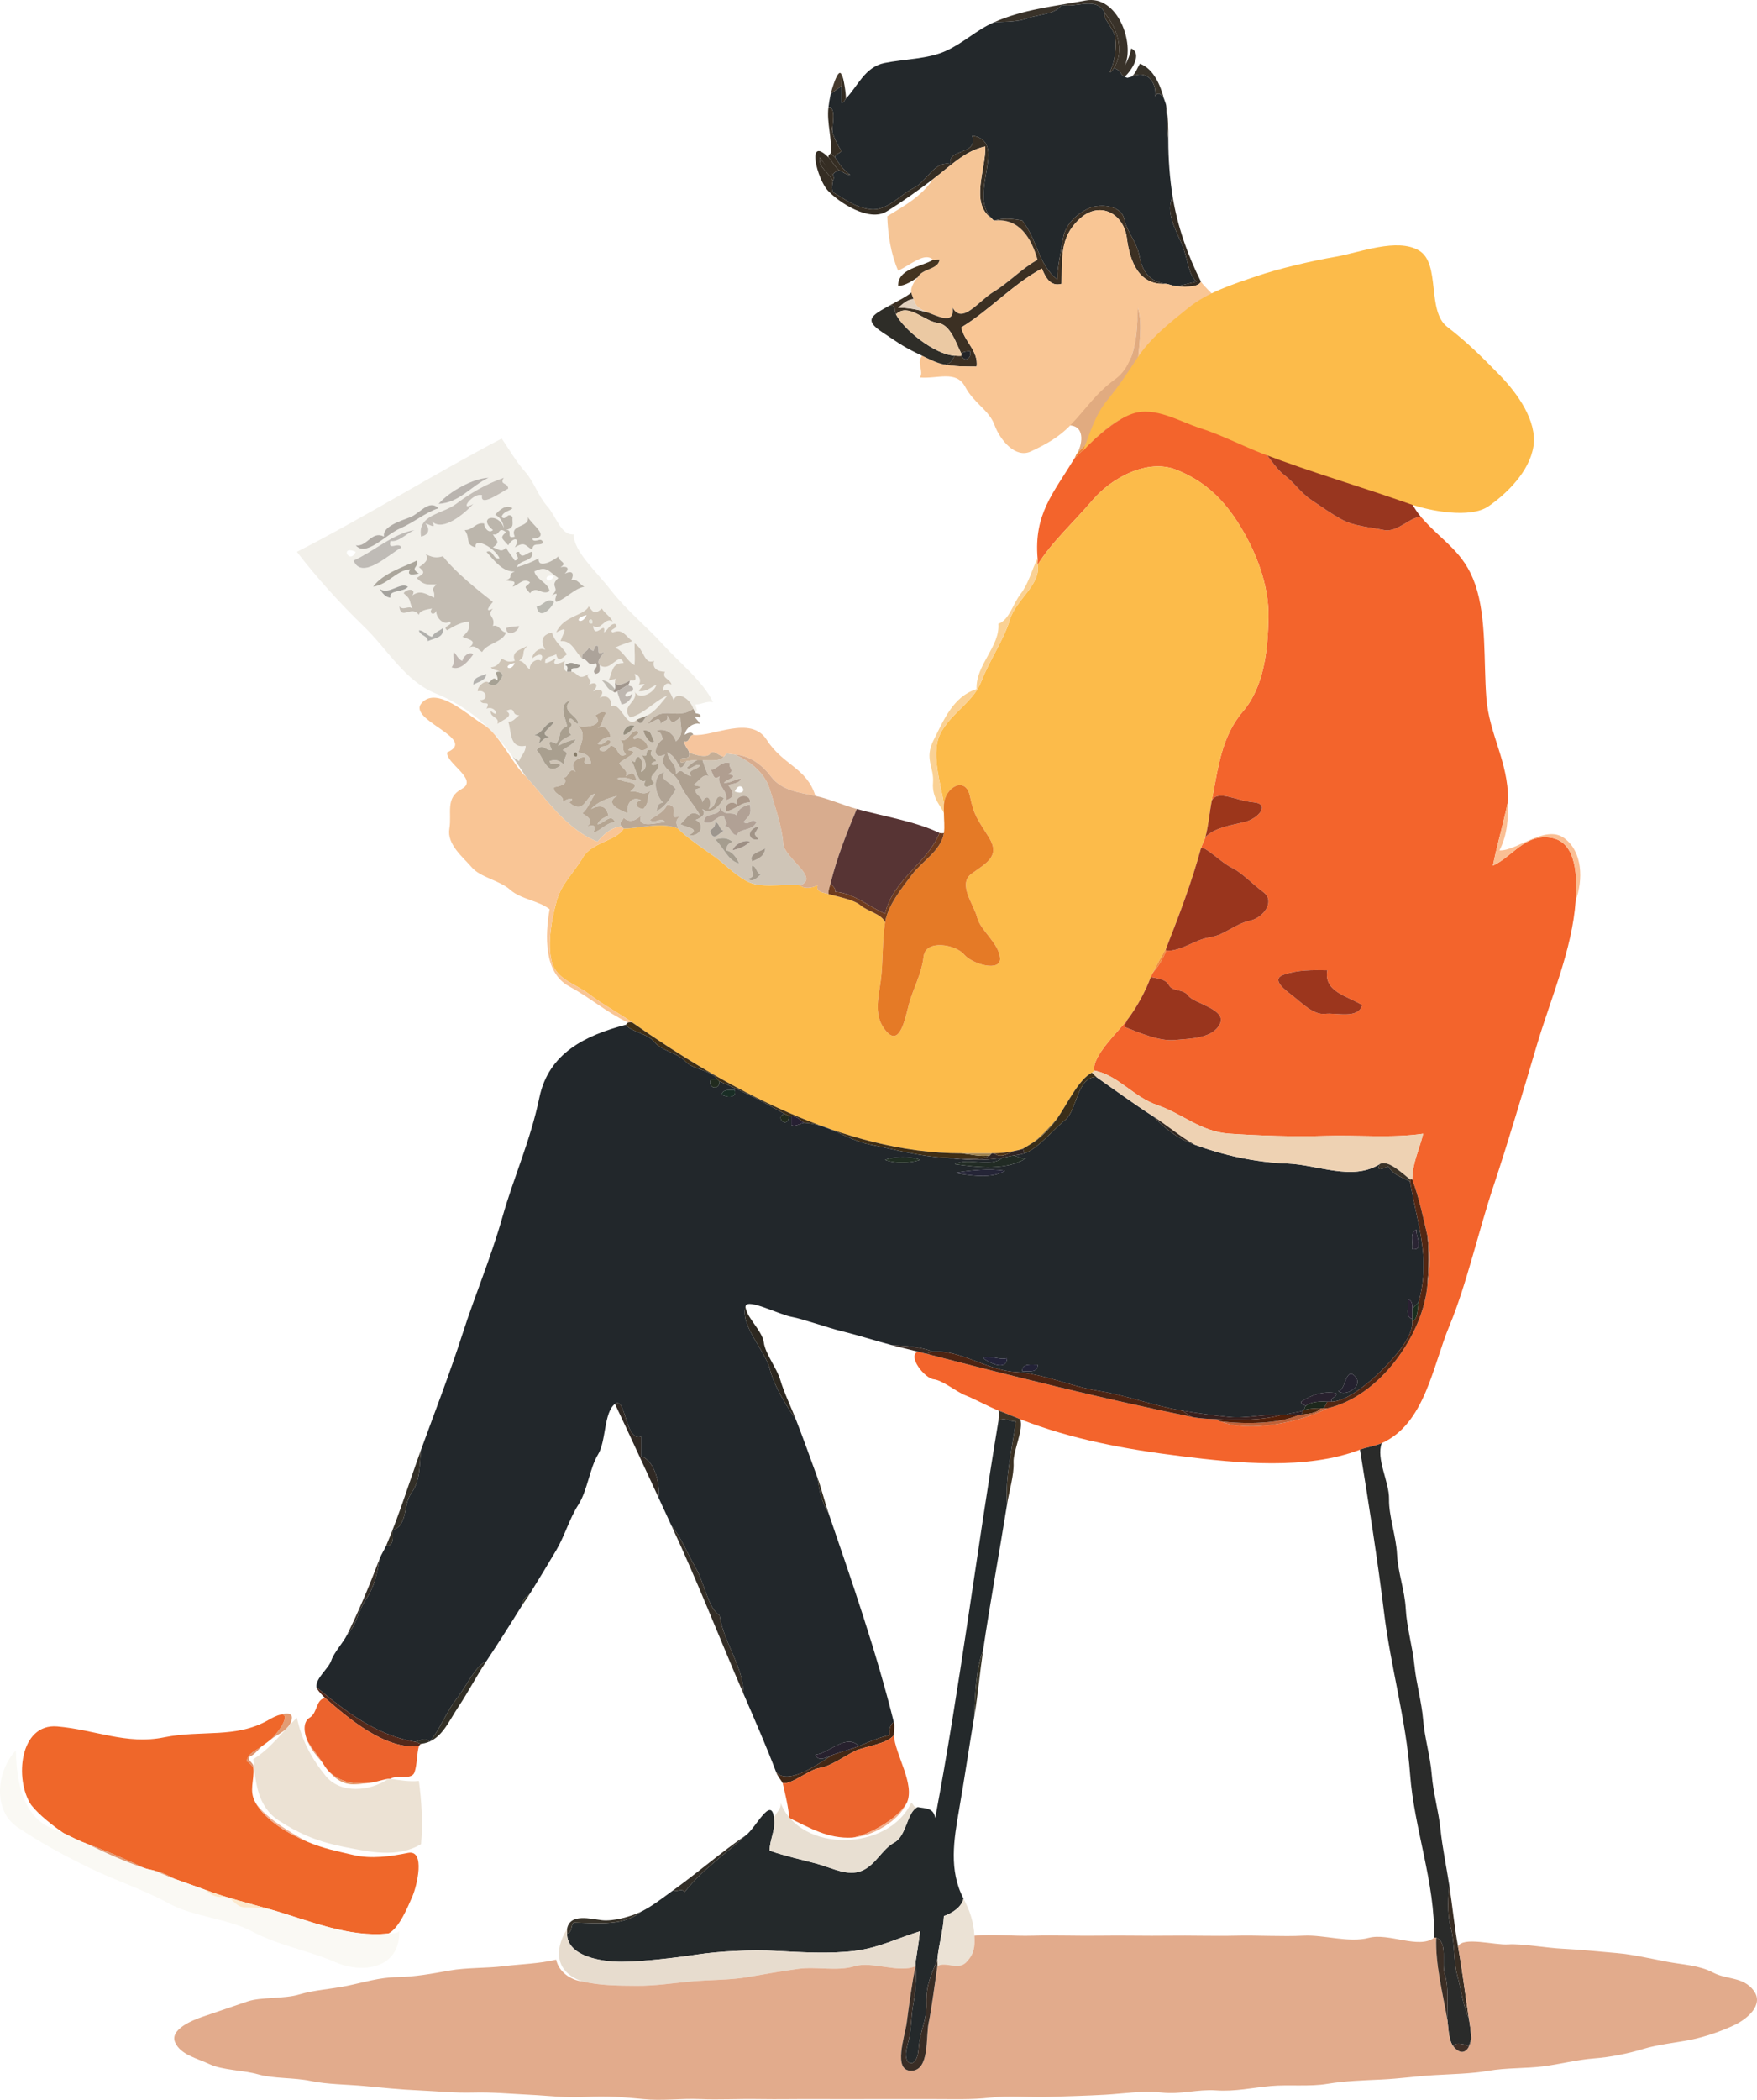 <?xml version="1.0" encoding="UTF-8"?>
<svg id="Layer_2" data-name="Layer 2" xmlns="http://www.w3.org/2000/svg" viewBox="0 0 806.53 963.54">
  <defs>
    <style>
      .cls-1 {
        fill: #ebe2d5;
      }

      .cls-1, .cls-2, .cls-3, .cls-4, .cls-5, .cls-6, .cls-7, .cls-8, .cls-9, .cls-10, .cls-11, .cls-12, .cls-13, .cls-14, .cls-15, .cls-16, .cls-17, .cls-18, .cls-19, .cls-20, .cls-21, .cls-22, .cls-23, .cls-24, .cls-25, .cls-26, .cls-27, .cls-28, .cls-29, .cls-30, .cls-31, .cls-32, .cls-33, .cls-34, .cls-35, .cls-36, .cls-37, .cls-38, .cls-39, .cls-40, .cls-41, .cls-42, .cls-43, .cls-44, .cls-45, .cls-46, .cls-47, .cls-48, .cls-49, .cls-50, .cls-51, .cls-52, .cls-53, .cls-54, .cls-55, .cls-56, .cls-57, .cls-58, .cls-59, .cls-60, .cls-61, .cls-62, .cls-63, .cls-64, .cls-65, .cls-66, .cls-67, .cls-68, .cls-69, .cls-70, .cls-71, .cls-72, .cls-73, .cls-74, .cls-75, .cls-76, .cls-77, .cls-78, .cls-79, .cls-80, .cls-81, .cls-82, .cls-83, .cls-84, .cls-85, .cls-86, .cls-87, .cls-88, .cls-89, .cls-90, .cls-91, .cls-92, .cls-93, .cls-94, .cls-95, .cls-96, .cls-97, .cls-98, .cls-99, .cls-100, .cls-101, .cls-102, .cls-103, .cls-104, .cls-105, .cls-106, .cls-107, .cls-108, .cls-109, .cls-110, .cls-111, .cls-112, .cls-113, .cls-114, .cls-115, .cls-116, .cls-117, .cls-118, .cls-119, .cls-120, .cls-121, .cls-122, .cls-123, .cls-124, .cls-125, .cls-126, .cls-127, .cls-128, .cls-129, .cls-130, .cls-131, .cls-132, .cls-133, .cls-134, .cls-135, .cls-136, .cls-137, .cls-138, .cls-139, .cls-140, .cls-141, .cls-142, .cls-143, .cls-144, .cls-145, .cls-146, .cls-147 {
        stroke-width: 0px;
      }

      .cls-2 {
        fill: #ece2d4;
      }

      .cls-3 {
        fill: #373427;
      }

      .cls-4 {
        fill: #eed2b3;
      }

      .cls-5 {
        fill: #313223;
      }

      .cls-6 {
        fill: #b1aca6;
      }

      .cls-7 {
        fill: #3b3328;
      }

      .cls-8 {
        fill: #4f3519;
      }

      .cls-9 {
        fill: #fce9cd;
      }

      .cls-10 {
        fill: #3f2f27;
      }

      .cls-11 {
        fill: #cfc5b7;
      }

      .cls-12 {
        fill: #432816;
      }

      .cls-13 {
        fill: #beb7b0;
      }

      .cls-14 {
        fill: #45240d;
      }

      .cls-15 {
        fill: #fad194;
      }

      .cls-16 {
        fill: #382d23;
      }

      .cls-17 {
        fill: #aca39a;
      }

      .cls-18 {
        fill: #28212e;
      }

      .cls-19 {
        fill: #bfbbb6;
      }

      .cls-20 {
        fill: #eb642d;
      }

      .cls-21 {
        fill: #b5a592;
      }

      .cls-22 {
        fill: #a19487;
      }

      .cls-23 {
        fill: #a0968d;
      }

      .cls-24 {
        fill: #6e3b1e;
      }

      .cls-25 {
        fill: #3d3325;
      }

      .cls-26 {
        fill: #22272b;
      }

      .cls-27 {
        fill: #f9c595;
      }

      .cls-28 {
        fill: #212e22;
      }

      .cls-29 {
        fill: #272033;
      }

      .cls-30 {
        fill: #aa9889;
      }

      .cls-31 {
        fill: #2a2032;
      }

      .cls-32 {
        fill: #c8c0b7;
      }

      .cls-33 {
        fill: #e4996c;
      }

      .cls-34 {
        fill: #f5c596;
      }

      .cls-35 {
        fill: #9c361d;
      }

      .cls-36 {
        fill: #4c2413;
      }

      .cls-37 {
        fill: #2a2433;
      }

      .cls-38 {
        fill: #fcbb4a;
      }

      .cls-39 {
        fill: #b1b0ac;
      }

      .cls-40 {
        fill: #392d25;
      }

      .cls-41 {
        fill: #1a2e1e;
      }

      .cls-42 {
        fill: #a99f8f;
      }

      .cls-43 {
        fill: #948d7d;
      }

      .cls-44 {
        fill: #27212e;
      }

      .cls-45 {
        fill: #ec632d;
      }

      .cls-46 {
        fill: #aa9e8c;
      }

      .cls-47 {
        fill: #252537;
      }

      .cls-48 {
        fill: #23282b;
      }

      .cls-49 {
        fill: #332b22;
      }

      .cls-50 {
        fill: #e6e5db;
      }

      .cls-51 {
        fill: #463a2d;
      }

      .cls-52 {
        fill: #f2f0ea;
      }

      .cls-53 {
        fill: #e1ab80;
      }

      .cls-54 {
        fill: #e69975;
      }

      .cls-55 {
        fill: #be6138;
      }

      .cls-56 {
        fill: #342e27;
      }

      .cls-57 {
        fill: #fabf94;
      }

      .cls-58 {
        fill: #332d21;
      }

      .cls-59 {
        fill: #c4beb7;
      }

      .cls-60 {
        fill: #9d8f84;
      }

      .cls-61 {
        fill: #3a2e19;
      }

      .cls-62 {
        fill: #232239;
      }

      .cls-63 {
        fill: #c1b8b2;
      }

      .cls-64 {
        fill: #faf9f4;
      }

      .cls-65 {
        fill: #2b1f24;
      }

      .cls-66 {
        fill: #b1a195;
      }

      .cls-67 {
        fill: #b9b4af;
      }

      .cls-68 {
        fill: #302924;
      }

      .cls-69 {
        fill: #e7dcce;
      }

      .cls-70 {
        fill: #2a2b2a;
      }

      .cls-71 {
        fill: #f0b092;
      }

      .cls-72 {
        fill: #a19584;
      }

      .cls-73 {
        fill: #e2d0bd;
      }

      .cls-74 {
        fill: #b09e90;
      }

      .cls-75 {
        fill: #352d23;
      }

      .cls-76 {
        fill: #e59a71;
      }

      .cls-77 {
        fill: #f3642c;
      }

      .cls-78 {
        fill: #9c361b;
      }

      .cls-79 {
        fill: #765b2a;
      }

      .cls-80 {
        fill: #212a1c;
      }

      .cls-81 {
        fill: #e2ab8c;
      }

      .cls-82 {
        fill: #352e23;
      }

      .cls-83 {
        fill: #b0a394;
      }

      .cls-84 {
        fill: #f1ae8c;
      }

      .cls-85 {
        fill: #9e8250;
      }

      .cls-86 {
        fill: #ef8c3b;
      }

      .cls-87 {
        fill: #877c69;
      }

      .cls-88 {
        fill: #3c3023;
      }

      .cls-89 {
        fill: #ef672a;
      }

      .cls-90 {
        fill: #aba69c;
      }

      .cls-91 {
        fill: #24212f;
      }

      .cls-92 {
        fill: #53291b;
      }

      .cls-93 {
        fill: #232237;
      }

      .cls-94 {
        fill: #332f27;
      }

      .cls-95 {
        fill: #b5b3af;
      }

      .cls-96 {
        fill: #c0bcb3;
      }

      .cls-97 {
        fill: #373229;
      }

      .cls-98 {
        fill: #232428;
      }

      .cls-99 {
        fill: #332e27;
      }

      .cls-100 {
        fill: #bbbab2;
      }

      .cls-101 {
        fill: #532713;
      }

      .cls-102 {
        fill: #e29c74;
      }

      .cls-103 {
        fill: #3b2e25;
      }

      .cls-104 {
        fill: #f6c59d;
      }

      .cls-105 {
        fill: #e57a26;
      }

      .cls-106 {
        fill: #9d968e;
      }

      .cls-107 {
        fill: #532009;
      }

      .cls-108 {
        fill: #212b1e;
      }

      .cls-109 {
        fill: #eb8235;
      }

      .cls-110 {
        fill: #2e2d28;
      }

      .cls-111 {
        fill: #192d25;
      }

      .cls-112 {
        fill: #3f2e16;
      }

      .cls-113 {
        fill: #f9c695;
      }

      .cls-114 {
        fill: #e8dfd2;
      }

      .cls-115 {
        fill: #2d2820;
      }

      .cls-116 {
        fill: #212b24;
      }

      .cls-117 {
        fill: #393229;
      }

      .cls-118 {
        fill: #99351d;
      }

      .cls-119 {
        fill: #a59d8f;
      }

      .cls-120 {
        fill: #38201e;
      }

      .cls-121 {
        fill: #24292b;
      }

      .cls-122 {
        fill: #c5ae96;
      }

      .cls-123 {
        fill: #2f2524;
      }

      .cls-124 {
        fill: #de936d;
      }

      .cls-125 {
        fill: #a6a194;
      }

      .cls-126 {
        fill: #a29688;
      }

      .cls-127 {
        fill: #d8ac8e;
      }

      .cls-128 {
        fill: #382a24;
      }

      .cls-129 {
        fill: #98361f;
      }

      .cls-130 {
        fill: #b36345;
      }

      .cls-131 {
        fill: #362f28;
      }

      .cls-132 {
        fill: #ebc9a3;
      }

      .cls-133 {
        fill: #573434;
      }

      .cls-134 {
        fill: #baa896;
      }

      .cls-135 {
        fill: #9e9990;
      }

      .cls-136 {
        fill: #bcb6ac;
      }

      .cls-137 {
        fill: #a69c8d;
      }

      .cls-138 {
        fill: #322821;
      }

      .cls-139 {
        fill: #443420;
      }

      .cls-140 {
        fill: #9b9183;
      }

      .cls-141 {
        fill: #aea090;
      }

      .cls-142 {
        fill: #c4bdb3;
      }

      .cls-143 {
        fill: #9a9386;
      }

      .cls-144 {
        fill: #a4a29d;
      }

      .cls-145 {
        fill: #322f26;
      }

      .cls-146 {
        fill: #df9873;
      }

      .cls-147 {
        fill: #1d281d;
      }
    </style>
  </defs>
  <g id="Layer_2-2" data-name="Layer 2">
    <g id="Layer_1-2" data-name="Layer 1-2">
      <polyline class="cls-53" points="484.96 174.73 491.29 195.23 517.38 173.9 522.14 145.99 522.29 141.23"/>
      <path class="cls-117" d="M456.29,10.23c2.1-.29,10.32.12,15.22-1.78,4.9-1.9,13.11-1.69,15.78-6.22,6.77,1.67,16.16-4.31,20,4,5.26,6.27,9.2,17.06,4,25,3.93,1.28,2.54,2.87,5,4,3.15-2.93,8.22-10.52,3-13-.55,2.84-1.58,5.45-3,8,4.77-10.28-3.28-32.76-18-30s-28.53,4.05-42,10h0Z"/>
      <path class="cls-48" d="M456.29,10.23c-8.27,3.65-13.63,9.23-21.93,13.07-8.29,3.85-19.33,3.77-28.38,5.62-9.04,1.86-12.24,10.69-17.69,16.31-.61.63-.81,2.03-2,2v-8c-.2.68-4.71,3.4-5,4-.42,1.9-.77,4.15-1,6h1c2.52,2.44.39,8.61,1,12,.76,2.4,2.43,5.95,4,8-.56,1.26-2.85,1.25-3,3,1.91,2.95,4.01,5.92,7,8-1.89.06-3.29-1.42-5-2-1.02.14-2.67.97-3,2,.92,1.94.18,1.63,0,3-.17,1.27-.68,2.99,0,5,4.82,2.52,9.52,6.81,17.22,7.78s13.67-6.66,19.86-9.7c6.18-3.05,9.33-12.55,16.92-11.08-1.36-7.34,12.76-3.73,10-13,16.96,2.58-2.33,27.02,9,38,.13.35.68.8,1,1,4.09-1.23,8.49-.93,13,0,6.99,8.95,7.14,19.88,16,27,.04-5.6,1.83-13.37,2.78-19.22s5.83-10.43,10.92-13.08c5.09-2.66,15.57-2.12,17.07,4.53s5.65,10.07,6.98,17.02c1.34,6.95,4.44,11.8,12.25,12.75,1.49.22,2.61.77,4,1,2.29.13,7.31-1.5,10-2-4.22-3.86-3.86-10.38-6.78-17.22-2.92-6.84-7.61-14.77-4.22-21.78-1.33-8.36-2-17.34-2-26-.58-4.81-.71-11.42-1-16-.19-.97-.73-2.06-1-3-1.04-1.85-2.95-3.46-4-1,.73-6.54-3.75-12.49-11-9-2,.41-1.31.78-3,0-2.46-1.13-1.07-2.72-5-4-.5.77-.9,1.92-2,2,2.43-4.33,3.25-10.92,2.67-15.67s-6.59-10.05-4.67-11.33c-3.84-8.31-13.23-2.33-20-4-2.67,4.53-10.88,4.32-15.78,6.22-4.9,1.9-13.12,1.49-15.22,1.78h0Z"/>
      <path class="cls-75" d="M511.29,31.23c5.2-7.94,1.26-18.73-4-25-1.92,1.28,4.09,6.58,4.67,11.33s-.24,11.34-2.67,15.67c1.1-.08,1.5-1.23,2-2Z"/>
      <path class="cls-97" d="M519.29,35.23c7.25-3.49,11.73,2.46,11,9,1.05-2.46,2.96-.85,4,1-1.61-6.06-4.67-13.61-11-16-1.15,1.68-2.11,4.86-4,6Z"/>
      <path class="cls-51" d="M381.29,43.23c.29-.6,4.8-3.32,5-4,0-1.32.49-3.79,0-5-1.54-3.8-4.72,7.71-5,9Z"/>
      <path class="cls-75" d="M386.29,39.23v8c1.19.03,1.39-1.37,2-2,.19-1.08-.95-9.95-2-11,.49,1.21,0,3.68,0,5Z"/>
      <path class="cls-82" d="M536.29,64.23c0-5.31-.02-10.88-1-16,.29,4.58.42,11.19,1,16Z"/>
      <path class="cls-75" d="M381.29,70.23c.35.65,1.61,1.4,2,2,.15-1.75,2.44-1.74,3-3-1.57-2.05-3.24-5.6-4-8-1.15-3.64-.62-7.8-1-12h-1c-.89,7.23,1.81,14.48,1,21Z"/>
      <path class="cls-75" d="M382.29,61.23c-.61-3.39,1.52-9.56-1-12,.38,4.2-.15,8.36,1,12Z"/>
      <path class="cls-75" d="M382.29,83.23c-1.37-3.87-6.78-6.23-6-11,1.94,2.44,3.66,5.86,6,8,.33-1.03,1.98-1.86,3-2-1.87-1.33-3.41-4.41-5-6-10.34-10.34-5.29,9.82-.25,15.25,5.05,5.43,18.91,14.56,27.02,9.52s13.81-9.25,21.23-14.77c7.35-5.46,14.73-13.2,24-15,.36,10.26-7.27,26.28,3,33-11.33-10.98,7.96-35.42-9-38,2.76,9.27-11.36,5.66-10,13-7.59-1.47-10.74,8.03-16.92,11.08-6.19,3.04-12.16,10.67-19.86,9.7-7.7-.97-12.4-5.26-17.22-7.78-.68-2.01-.17-3.73,0-5Z"/>
      <path class="cls-34" d="M428.29,82.23c-5.59,8.18-13.22,12.22-21,17,.29,8.68,1.68,17.34,5,25,6.1-2.94,12.3-8.7,16-5,.5.5,2.4-.4,3,0-.8,4.61-7.97,3.9-10,8-1.61,1.71-3.43,4.97-3,7,.2.94.73,2.02,1,3,.96,3.5,2.84,4.47,6,6,3.97,1.11,13.1,6.63,12-2,4.39,7.98,12.21-3.38,18.75-7.25s13.37-11.06,20.25-14.75c-2.74-9.73-8.34-19.43-20-18-.32-.2-.87-.65-1-1-10.27-6.72-2.64-22.74-3-33-9.27,1.8-16.65,9.54-24,15Z"/>
      <path class="cls-75" d="M380.29,72.23c1.59,1.59,3.13,4.67,5,6,1.71.58,3.11,2.06,5,2-2.99-2.08-5.09-5.05-7-8-.39-.6-1.65-1.35-2-2-.09.71-1.19.57-1,2Z"/>
      <path class="cls-75" d="M376.29,72.23c-.78,4.77,4.63,7.13,6,11,.18-1.37.92-1.06,0-3"/>
      <path class="cls-49" d="M539.29,131.23c2.69.44,10.78,1,12-2-6.08-11.97-10.89-25.75-13-39-3.39,7.01,1.3,14.94,4.22,21.78s2.56,13.36,6.78,17.22c-2.69.5-7.71,2.13-10,2Z"/>
      <path class="cls-88" d="M456.29,101.23c11.66-1.43,17.26,8.27,20,18-6.88,3.69-13.71,10.88-20.25,14.75s-14.36,15.23-18.75,7.25c1.1,8.63-8.03,3.11-12,2-4.18-1.16-8.48-2.09-13-2,1.95-1.6,4.2-3.83,7-4-.27-.98-.8-2.06-1-3-1.29,1.47-8.01,4.89-10,6,3.65-.15,1.78,1.52,3,4,5.61-5.51,12.95,3.23,19.08,3.92,6.13.7,8.66,9.95,10.92,14.08,1.11-.97,2.58-1.05,4-1,.85,3.34-2.61,5.09-4,2-.22.24-2.63.02-3,0-.89.85-1.14,3.99-5,4,4.84,1.02,9.91.95,15,1,.99-7.12-5.76-11.59-7-18,12.85-7.77,23.76-19.88,37-27,1.52,3.83,3.87,8.48,9,7,.48-11.57-1.09-21.13,8.25-29.75,9.34-8.63,20.3-2.4,21.73,8.77,1.43,11.17,5.75,21.81,18.02,20.98-7.81-.95-10.91-5.8-12.25-12.75-1.33-6.95-5.48-10.37-6.98-17.02s-11.98-7.19-17.07-4.53c-5.09,2.65-9.97,7.23-10.92,13.08s-2.74,13.62-2.78,19.22c-8.86-7.12-9.01-18.05-16-27-4.51-.93-8.91-1.23-13,0h0Z"/>
      <path class="cls-113" d="M556.85,135.3s-5.18-5.11-5.56-6.07c-1.22,3-9.31,2.44-12,2-1.39-.23-2.51-.78-4-1-12.27.83-16.59-9.81-18.02-20.98-1.43-11.17-12.39-17.4-21.73-8.77-9.34,8.62-7.77,18.18-8.25,29.75-5.13,1.48-7.48-3.17-9-7-13.24,7.12-24.15,19.23-37,27,1.24,6.41,7.99,10.88,7,18-5.09-.05-10.16.02-15-1h0c-3.56-.75-6.7-2.44-10-4-2.75,3.09.92,7.11-1,10,8.13.71,16.64-3.49,20.75,4.25,4.11,7.73,10.91,10.58,13.47,17.53,2.57,6.95,9.59,15.48,16.7,12.14,7.12-3.33,12.74-6.47,18.08-11.92,7.62-7.77,11.15-14.22,20.75-21.25,9.6-7.03,9.98-21.99,10.25-32.75,2.5,7.91.38,17.63,0,26,7.58-6.75,22.75-20.25,22.75-20.25l11.81-11.68Z"/>
      <path class="cls-139" d="M421.29,127.23c2.03-4.1,9.2-3.39,10-8-.6-.4-2.5.5-3,0-5.38,3.29-16.17,3.91-16,12,3.23-.14,6.51-2.32,9-4Z"/>
      <path class="cls-73" d="M425.29,143.23c-3.16-1.53-5.04-2.5-6-6-2.8.17-5.05,2.4-7,4,4.52-.09,8.82.84,13,2Z"/>
      <path class="cls-110" d="M423.29,163.23c3.3,1.56,6.44,3.25,10,4,3.86,0,4.11-3.15,5-4-9.34-.48-23.64-12.17-27-19-1.22-2.48.65-4.15-3-4-8.31,4.63-11.88,6.53-3.25,12.25,8.63,5.71,9.73,6.72,18.25,10.75Z"/>
      <path class="cls-53" d="M491.29,195.23c7.25.55,5.27,9.68,3,13,1.17-1.25,2.83-2.83,4-4,3.25-7.02,5.25-14.17,10.75-20.25,5.49-6.09,8.8-10.64,13.25-16.75.38-8.37,2.5-18.09,0-26-.27,10.76-.65,25.72-10.25,32.75s-13.13,13.48-20.75,21.25h0Z"/>
      <path class="cls-132" d="M411.29,144.23c3.36,6.83,17.66,18.52,27,19,.37.02,2.78.24,3,0,.25-.27,0-1,0-1-2.26-4.13-4.79-13.38-10.92-14.08-6.13-.69-13.47-9.43-19.08-3.92Z"/>
      <path class="cls-98" d="M441.29,162.23s.25.73,0,1c1.39,3.09,4.85,1.34,4-2-1.42-.05-2.89.03-4,1Z"/>
      <path class="cls-77" d="M520.29,189.23c-10.14,4.48-19.27,13.27-27,21-9.91,16.28-18.7,25.67-17,46,.08.97-.17,2.04,0,3,6.3-10.34,16.58-19.54,25.25-29.75s25.19-19.16,38.42-13.92c13.24,5.24,21.89,13.79,29.25,25.75,7.37,11.95,13.37,27.33,13.08,41.92-.29,14.6-1.83,31.63-11.75,43.25-9.93,11.61-11.36,26.03-14.25,40.75,3.06-4.88,11.08.23,19.07.93,8,.69,2.38,7.48-4.09,9.05-6.48,1.56-14.09,2.7-17.98,7.02-.36,1.32-1.55,3.35-2,5,1.49-1.42,9.64,6.87,14.08,8.92,4.43,2.06,9.33,7.31,14.67,11.33,5.35,4.02.14,11.67-6.45,13.05-6.58,1.39-11.68,6.68-18.37,7.63-6.69.94-13.13,6.55-19.93,6.07-1.45,3.7-3.49,7.2-6,10-.37.73-.72,1.23-1,2,.75.71,6.55.45,8.25,3.75,1.7,3.31,6.54,1.54,9,5,2.45,3.47,17.82,6.18,14.42,12.92-3.4,6.75-13.57,6.64-20.67,7.33s-16.45-3.37-23-6c-.53-1.28.97-1.86,1-3-4.17,5.33-16.04,16.46-15,23,11.14,2.22,17.86,12.11,29.08,15.92,11.21,3.81,19.78,12.15,32.94,13.06,13.17.9,29.79,1.49,43.98,1.02s31.02,1.11,45-1c-1.65,7.01-4.99,13.56-5,21,3.15,8.48,4.94,17.14,7,26,1.54,6.63,1.27,15.44,0,22-1.85,23.26-22.09,51.7-46,57-11.68,6.1-35.5,11.5-49,6-1.01-.12-1.48-.89-2-1-3.72-.14-7.38-.26-11-1-40.83-8.31-81.65-18.54-122-29-1.3-.34-2.65-.65-4-1-4.83,2.14,3.15,12.24,7.31,12.7,4.15.45,10.3,5.69,14.61,7.38,4.32,1.68,10.85,5.34,15.08,6.92,3.26,1.22,6.97,2.81,10,4,23.77,9.33,48.29,13.79,74,17s57.49,6.39,82-3c3.12-1.19,6.99-1.65,10-3,19.83-8.86,23.35-35.45,31.08-53.92,7.72-18.48,13.38-43.6,20.14-63.86s13.75-43.91,20-65c6.26-21.09,16.25-43.77,17.78-66.22.67-9.85.87-26.75-11.22-28.78-12.09-2.02-17.57,8.55-26.78,12.78,2-9.99,5.12-20.33,7-30,0-18.05-8.71-30.18-10-47s.16-36.68-5.08-51.92c-5.23-15.25-14.74-19.4-24.92-31.08-4.69-.34-10.75,7.28-17.01,5.99-6.25-1.28-13.7-1.76-19.22-4.76-5.52-3-9.08-5.72-14.02-8.98s-7.87-7.99-12.5-11.5c-4.64-3.51-7.43-9.52-11.25-12.75-8.9-3.08-18.38-7.54-27.77-10.23s-20.17-8.91-30.23-5.77M609.29,445.23c-1.88,9.98,9.63,11.93,16,16-1.83,6.52-11.74,3.39-17,4s-10.63-4.91-14.25-7.75c-3.61-2.85-11.16-7.99-4.72-10.22,6.44-2.24,12.96-2.13,19.97-2.03Z"/>
      <path class="cls-109" d="M498.29,204.23c-1.17,1.17-2.83,2.75-4,4-.37.55-.63,1.39-1,2,7.73-7.73,16.86-16.52,27-21-7.93,2.47-15.98,8.98-22,15h0Z"/>
      <path class="cls-52" d="M235.29,347.23c.84.76,2.03,1.48,3,2,.65-2.31,3.05-3.97,3-7-7.69,1.62-6.5-7.15-8-11,2.55-.21,2.84-1.36,5-3-3.93.07-1.06-4.17-6-2,4.14,2.33-1.67,4.18-4,6,1.33-3.27-3.62-2.87-3-6,4.64,4.1,2.2-2.85-2-1,2.21-4.44-1.97-.85-3-4,4.37.25,2.81-5.12-1-4-.3-2.23,3.64-5.59,5-4,1.39-.53,1.93-3.18,4-1,.79-1.72-2.29-4.32,1-4-1.25-.97-3.04-.62-4-2,2.47-.29,3.66-1.34,5-4,2.28,1.05,2.92,1.88,6,1-1.73-4.26,2.32-4.9,6-7-3.72,3.44-.33,4.12-4,7,2.39.1,3.13,2.85,5,4-.69-2.5,2.89-5.53,5-4,2.12-4-2.06-3.01-4-1,.03-2.68,3.66-5.67,6-4-2.41-4.15-1.57-6.87,3-8,1.84,5.01,4.07,5.74,7,10-2.2,1.72-4.1,4.1-5,0-1.75,1.3-5.44.74-5,4,2.39-.33,2.62-1.26,5-2-2.84,3.77,2.11,2.19,4,1-.48,1.75-1.14,3.95,1,5-.19-.26,1.07-2.74-1-3,3.35-2.01,3.52-.67,7,0-.87,2.67-4.38-.02-4,3,3.21.28,2.76,4.45,8,1-1.98,2.01,2.58,2.56,0,5,3.55-1.86,4.74.29,2,3,3.71-1.6,5.53-.07,3,3,3.06-2,6.09.8,5,4,4.7-2.98,7.23,10.89,12,6,1.35-.6,4.91-1.95,5-2,3.63-1.95,6.16-5.54,9-9-5.79,2.42-10.6,8.39-17,10-4.83-5.16,4.06-7.16,2-12,1.99,4.37,8.94.8,10-3-3.1,1.5-4.11,3.04-8,3,.52-2.26,5.41-4.11,0-3,1.06-2.05.43-4.18-2-5,.75,2.09.95,3.5-2,3-.46.39-.12,1.38-1,2,.14.82,3.43.19,2,3-4.82.18-3.84,4.58,0,1-.14,2.33-2.61,4.94-5,5-.75-2.43-1.43-3.93-2-6-1.59.84-.87.46-2,0-2.99-1.21-2.56-2.81-5-5,2.79-.06,4.51,2.25,6,4,.35-.72.01-2.37,0-3-.06-2.47,1.98-1.8-3-1,1.92-3.14,1.08-8.09,7-8-2.36-5.66-5.81,4.6-11,1-.18,1.23.94,3.64-2,4-2.16-1.89,2.15-3.03,0-5-3.18,2.19-3.32-1.8-6-2-3.35-3.05-4.73-8.5-10-8,1.58-4.62,4.07-7.11-2-4,3.46-7.81,12.61-7.5,15-12,1.77,2.52,2.67,4.01,6,1,1.5,2.48,3.88,3.52,5,6-3.73-2.44-5.28,4.59-9,2,.62,6.59,5.99-3.01,5,3,1.78-1.22,2.54-3.83,5-4,2.88,1.97-3.5,2.49-1,4,4.61-1.91,5.72,1.47,9,4-3.24,1.05-4.78,1.55-8,3,3.61,1.13,5.45,6.14,9,8,.25-4.05-.04-5.89,0-10,4.66,2.81,4.3,10.05,9,8-1.05,3.31,1.51,5.03,5,5-1.68,3.18,2.37,3.07,3,6-2.49-1.49-3.89.33-4,3,2.86-2.48,3.92,2.2,5,4,1.09-4.09,7.22-1.33,9,4,.39.85.5,1.12,1,2,1.28-1.49-.01-2.37,0-4,2.82.09,5.06-1.67,8-1-4.41-9.44-15.29-18-22.75-26.25-7.45-8.26-17.16-16.15-24-25-6.85-8.85-17.07-17.71-17.25-25.75-5.86.46-7.94-8.28-12.08-12.92-4.14-4.63-6.07-11.24-10.17-15.83s-7.28-10.2-10.75-15.25c-31.65,16.6-62.21,35.75-94,52,8.74,11.43,19.69,23.57,30.75,34.25s18.79,25.04,33.17,30.83c14.39,5.78,26.07,16.05,35.08,28.92M224.29,219.23c-8.42,4-13.21,11.41-23,12,5.17-5.87,15.91-11.73,23-12M231.29,219.23c-2.22,3.48,1.96,2.01,2,5-3.62,1.83-13.15,8.8-12,3-4.08-1.45-11.21,8.15-4,4-3.88,4.29-14.07,13.07-19,8,2.31,4-.82,1.47-3,1,2.18,2.4,1.77,5.18-2,6-1.85-10.07,9.83-10.33,16.03-14.97,6.19-4.65,13.56-9.11,21.97-12.03M201.29,233.23c-6.11,1.98-11.03,6.4-17.7,9.3-6.66,2.91-15.57,13.23-20.3,7.7,5.1.95,7.39-6.94,13-4-.98-4.59,7.65-7.22,12.07-8.93,4.43-1.7,8.59-8.39,12.93-4.07M235.29,233.23c-1.33,1.34-4.43,1.47-5,4,2.01,1.98,2.56-2.58,5,0-.32,2.98,1.26,4.78-3,6,3.52-.39-.48,4.38,4,3-2.61-5.81,6.94-3.91,6-9,1.93,3.7,10.95,9.31,2,10,1.1,2.53,4.45-1.49,5,2-2.23,1.51-4.38-.68-5,3-3.22-1.73-3.26-4.01-8-1,2.69-4.38-.44-5.15-3-1-2.76-3.17-4.08-3.42-1-6-3.83-3-2.5,1.77-6,1,1.59,2.97,3.61,3.26,0,6,2.52.58,3.78,2.65,6,0,1.2,2.42,2.74,3.87,4,6,3.88-.86-1.92-4.06,2-4,1.27,3.93,3.74-.1,6,0,.97,4.6-5.81,3.45-7,7,3.67-1.02,7-2.42,10-4-.66,5.4,8.14.28,9-1-.04,2.55,4.72,2.94,1,5,3.33-.65,4.35.65,2,3,3.27-1.57,4.5-.34,3,3,2.77-.92,3.9,2.19,6,3-4.75.81-8.34,5.56-13,7-1.54-1.96,2.5-5.25-2-3,4.41-3.94-1.53-3.76,3-8-4.54-2.9-5.18-5.9-11-3,.84,3.74,6.26,5.03,7,9-3.44,2.32-6.02-2.88-9,1-3.6-3.94-1.61-2.56,0-5-3.05-2.37-5.43,1.43-8,2,2.5-3.49-1.14-2.05-3-3,4.06-1.64-.06-2.26,4-4-5.34.4-9.16-4.65-13-9,3.27-1.33,2.87,3.62,6,3-1.75-4.58-11.77-10.19-11-5-5.11-1.5-2.05-3.95-5-8,3.84.13,5.06-3.79,9-3-.11,1.95,2.12,4.77,4,3-7.51-6.04,2.53-8.37,5-1-.25-2.36-1.69-5-4-6,1.82-2.07,4.9-5.05,8-3M190.29,243.23c-3.44,1.36-7.44,5.81-11,5-1.38,4.92,3.71.11,5,3-5.86,3.24-18.16,15.16-22,6,9.22-4.15,18.47-12.57,28-14M163.29,253.23c-2.83,6.17-7.58-3.33,0,0M203.29,255.23c6.13,7.73,16.33,15.73,23,21-1.65,1.85-4.15,5.23,0,3-3.22,3.78,1.34,3.28,0,8,2.95-.8,3.3,2.6,6,3-1.45,4.56-8.57,4.81-11,9-2.16-1.47-3.27-3.5-6-2,3.97-3.14.34-3.63-3-5,3.08-2.96,3.22-3.53,3-7-3.65.28-6.96,2.08-10,4-2.88-1.97,3.5-2.49,1-4-2.54,2.08-6.41-1.99-6-5-.84,2.51-3.77,1.32-2-1-2.47.5-5.71.83-6,3-3.28-4.9-8.25,2.89-9-4,1.94,2.17,4.09-.56,6,1-1.85-4.4-.35-3.84-4-7,1.4-2.3,6.11-2.27,4,1,3.57-2.72,6.28-.67,10,1,.5-4.27-2.17-2.82,1-6-3.49-.14-5.41.75-9-3,3.1-2.15,4.32-2.2,1-5,2.04-1.29,5.23-3.5,3-6,2.85,1.35,4.72,2.05,8,1M191.29,257.23c1.24,3.31-3.41,3.13,1,6-2,.28-6.03,1.39-4-2-6.5.55-10.05,6.96-17,8,4.45-6.38,15.6-9.65,20-12M254.29,264.23c-2.47,5.23-6.27-.95,0,0M187.29,269.23c-1.89,2.7-9.15,1.35-8,5-2.22.05-3.99-2.29-5-4,4.29,2.99,9.31-3.33,13-1M254.29,276.23c-1.18,3.18-6.89,8.7-8,2,2.9-.05,5.03-4.55,8-2M238.29,287.23c-.25,2.73-5.71,5.43-6,1,1.9-.83,3.63-.61,6-1M203.29,288.23c.49,4.37-2.97,4.29-7,6,.34-2.51-3.64-2.5-4-5,2.37.03,3.72,2.49,6,3,.98-2.01,3.36-2.64,5-4M212.29,303.23c.11-1.88,3.15-4.54,5-3-2,2.85-5.84,7.7-10,6,2.11-2.87.33-4.28,1-7,1.35,1.04,2.01,3.49,4,4M223.29,309.23c-.21,3.21-3.98,3.63-6,5-.18-3.44,2.96-3.73,6-5Z"/>
      <path class="cls-129" d="M652.29,237.23c-3.11-3.57-5.32-8.89-9-12-20.87-6.68-43.67-12.61-65-20,3.82,3.23,6.61,9.24,11.25,12.75,4.63,3.51,7.56,8.24,12.5,11.5s8.5,5.98,14.02,8.98,12.97,3.48,19.22,4.76c6.26,1.29,12.32-6.33,17.01-5.99h0Z"/>
      <path class="cls-38" d="M476.29,259.23c1.63,8.96-10,15.97-12.77,25.23s-9.26,18.44-12.98,28.02c-3.73,9.57-12.37,13.39-18.17,22.83s-.34,24.19.92,33.92c.37-7.98,9.95-13.37,11.93-3.93,1.97,9.45,3.61,10.61,8.84,19.16,5.23,8.55-1.5,11.7-8.07,16.47-6.56,4.78,1.08,14.1,2.55,20.05,1.48,5.94,9.78,11.64,10.52,18.48.74,6.83-12.75,3.06-16.52-1.48-3.76-4.54-17.67-7.1-18.57.93s-4.87,14.95-6.6,21.4c-1.74,6.44-4.12,19.99-10.33,13.17-6.2-6.82-3.88-15.18-2.76-23.26,1.13-8.08.66-18.65,2.01-26.99-1.58-3.88-7.99-5.01-11.23-7.77-3.24-2.77-10.71-3.98-14.77-5.23-2.19-.67-5.82-.73-5-4-2.13,1.23-6.3,1.88-8,0-8.46-.82-18.43,1.73-24.9-2.1-6.47-3.84-9.99-7.93-14.14-10.87-4.15-2.95-13.44-9.19-16.96-13.03-7.47-3.18-17.43-.07-25,0-3.43,5.65-14.73,6.32-18.75,13.25s-9.8,11.88-12.02,19.98c-2.22,8.1-4.4,19.47-2.25,27.79,2.14,8.32,10.88,10.13,17.1,14.9s13.68,8.71,19.92,13.08c42.6,29.82,97.23,60,151,60h15c2.85-.07,6.17-.4,9-1,.93-.2,3.18-.64,4-1,.99-.43,3.92-2.33,5-3,3.35-2.44,8.35-7.84,11-11,4.13-5.78,9.95-18.24,16-21,.34-.15,1.05-.7,1-1-1.04-6.54,10.83-17.67,15-23,4.31-5.52,8.67-13.52,11-20,.28-.77.63-1.27,1-2,1.92-3.76,4-7.56,6-11,6.02-15.36,11.66-30.07,16-46,.45-1.65,1.64-3.68,2-5,1.49-5.52,1.89-11.34,3-17,2.89-14.72,4.32-29.14,14.25-40.75,9.92-11.62,11.46-28.65,11.75-43.25.29-14.59-5.71-29.97-13.08-41.92-7.36-11.96-16.01-20.51-29.25-25.75-13.23-5.24-29.75,3.71-38.42,13.92s-18.95,19.41-25.25,29.75h0Z"/>
      <path class="cls-67" d="M224.29,219.23c-7.09.27-17.83,6.13-23,12,9.79-.59,14.58-8,23-12Z"/>
      <path class="cls-59" d="M231.29,219.23c-8.41,2.92-15.78,7.38-21.97,12.03-6.2,4.64-17.88,4.9-16.03,14.97,3.77-.82,4.18-3.6,2-6,2.18.47,5.31,3,3-1,4.93,5.07,15.12-3.71,19-8-7.21,4.15-.08-5.45,4-4-1.15,5.8,8.38-1.17,12-3-.04-2.99-4.22-1.52-2-5Z"/>
      <path class="cls-6" d="M201.29,233.23c-4.34-4.32-8.5,2.37-12.93,4.07-4.42,1.71-13.05,4.34-12.07,8.93-5.61-2.94-7.9,4.95-13,4,4.73,5.53,13.64-4.79,20.3-7.7,6.67-2.9,11.59-7.32,17.7-9.3h0Z"/>
      <path class="cls-136" d="M235.29,233.23c-3.1-2.05-6.18.93-8,3,2.31,1,3.75,3.64,4,6-2.47-7.37-12.51-5.04-5,1-1.88,1.77-4.11-1.05-4-3-3.94-.79-5.16,3.13-9,3,2.95,4.05-.11,6.5,5,8-.77-5.19,9.25.42,11,5-3.13.62-2.73-4.33-6-3,3.84,4.35,7.66,9.4,13,9-4.06,1.74.06,2.36-4,4,1.86.95,5.5-.49,3,3,2.57-.57,4.95-4.37,8-2-1.61,2.44-3.6,1.06,0,5,2.98-3.88,5.56,1.32,9-1-.74-3.97-6.16-5.26-7-9,5.82-2.9,6.46.1,11,3-4.53,4.24,1.41,4.06-3,8,4.5-2.25.46,1.04,2,3,4.66-1.44,8.25-6.19,13-7-2.1-.81-3.23-3.92-6-3,1.5-3.34.27-4.57-3-3,2.35-2.35,1.33-3.65-2-3,3.72-2.06-1.04-2.45-1-5-.86,1.28-9.66,6.4-9,1-3,1.58-6.33,2.98-10,4,1.19-3.55,7.97-2.4,7-7-2.26-.1-4.73,3.93-6,0-3.92-.06,1.88,3.14-2,4-1.26-2.13-2.8-3.58-4-6-2.22,2.65-3.48.58-6,0,3.61-2.74,1.59-3.03,0-6,3.5.77,2.17-4,6-1-3.08,2.58-1.76,2.83,1,6,2.56-4.15,5.69-3.38,3,1,4.74-3.01,4.78-.73,8,1,.62-3.68,2.77-1.49,5-3-.55-3.49-3.9.53-5-2,8.95-.69-.07-6.3-2-10,.94,5.09-8.61,3.19-6,9-4.48,1.38-.48-3.39-4-3,4.26-1.22,2.68-3.02,3-6-2.44-2.58-2.99,1.98-5,0,.57-2.53,3.67-2.66,5-4h0Z"/>
      <path class="cls-19" d="M190.29,243.23c-9.53,1.43-18.78,9.85-28,14,3.84,9.16,16.14-2.76,22-6-1.29-2.89-6.38,1.92-5-3,3.56.81,7.56-3.64,11-5h0Z"/>
      <path class="cls-142" d="M203.29,255.23c-3.28,1.05-5.15.35-8-1,2.23,2.5-.96,4.71-3,6,3.32,2.8,2.1,2.85-1,5,3.59,3.75,5.51,2.86,9,3-3.17,3.18-.5,1.73-1,6-3.72-1.67-6.43-3.72-10-1,2.11-3.27-2.6-3.3-4-1,3.65,3.16,2.15,2.6,4,7-1.91-1.56-4.06,1.17-6-1,.75,6.89,5.72-.9,9,4,.29-2.17,3.53-2.5,6-3-1.77,2.32,1.16,3.51,2,1-.41,3.01,3.46,7.08,6,5,2.5,1.51-3.88,2.03-1,4,3.04-1.92,6.35-3.72,10-4,.22,3.47.08,4.04-3,7,3.34,1.37,6.97,1.86,3,5,2.73-1.5,3.84.53,6,2,2.43-4.19,9.55-4.44,11-9-2.7-.4-3.05-3.8-6-3,1.34-4.72-3.22-4.22,0-8-4.15,2.23-1.65-1.15,0-3-6.67-5.27-16.87-13.27-23-21h0Z"/>
      <path class="cls-15" d="M433.29,373.23c0-1.33-.06-2.67,0-4-1.26-9.73-6.72-24.48-.92-33.92s14.44-13.26,18.17-22.83c3.72-9.58,10.21-18.76,12.98-28.02,2.77-9.26,14.4-16.27,12.77-25.23-.17-.96.08-2.03,0-3-2.56,4.94-4.07,11.52-7.75,16.25-3.67,4.74-5.23,12.01-10.25,13.75.81,10.47-10.47,18.84-10,30-10.78,3.28-15.24,14.58-19.69,23.31-4.46,8.73.27,12.46-.31,19.69s4.17,11.18,5,14Z"/>
      <path class="cls-90" d="M191.29,257.23c-4.4,2.35-15.55,5.62-20,12,6.95-1.04,10.5-7.45,17-8-2.03,3.39,2,2.28,4,2-4.41-2.87.24-2.69-1-6Z"/>
      <path class="cls-144" d="M187.29,269.23c-3.69-2.33-8.71,3.99-13,1,1.01,1.71,2.78,4.05,5,4-1.15-3.65,6.11-2.3,8-5Z"/>
      <path class="cls-100" d="M254.29,276.23c-2.97-2.55-5.1,1.95-8,2,1.11,6.7,6.82,1.18,8-2Z"/>
      <path class="cls-11" d="M267.29,302.23c-.6-3.05,2.02-2.69,3-5,3.87,3.56,1.1-.79,4-1,1.17,2.18-.94,4.61,3,3-1.03,1.96-3.69,3.79-2,6,5.19,3.6,8.64-6.66,11-1-5.92-.09-5.08,4.86-7,8,4.98-.8,2.94-1.47,3,1,1.22,2.27,4.98.03,7-1,2.95.5,2.75-.91,2-3,2.43.82,3.06,2.95,2,5,5.41-1.11.52.74,0,3,3.89.04,4.9-1.5,8-3-1.06,3.8-8.01,7.37-10,3,2.06,4.84-6.83,6.84-2,12,6.4-1.61,11.21-7.58,17-10-2.84,3.46-5.37,7.05-9,9-1.5,1.49-.43.48-2.23,2.77-1.81,2.29-2.44-.75-2.77-.77-4.77,4.89-7.3-8.98-12-6,1.09-3.2-1.94-6-5-4,2.53-3.07.71-4.6-3-3,2.74-2.71,1.55-4.86-2-3,2.58-2.44-1.98-2.99,0-5-5.24,3.45-4.79-.72-8-1-.5-.04-1.58.18-2,0-2.14-1.05-1.48-3.25-1-5-1.89,1.19-6.84,2.77-4-1-2.38.74-2.61,1.67-5,2-.44-3.26,3.25-2.7,5-4,.9,4.1,2.8,1.72,5,0-2.93-4.26-5.16-4.99-7-10-4.57,1.13-5.41,3.85-3,8-2.34-1.67-5.97,1.32-6,4,1.94-2.01,6.12-3,4,1-2.11-1.53-5.69,1.5-5,4-1.87-1.15-2.61-3.9-5-4,3.67-2.88.28-3.56,4-7-3.68,2.1-7.73,2.74-6,7-3.08.88-3.72.05-6-1-1.34,2.66-2.53,3.71-5,4,.96,1.38,2.75,1.03,4,2,1.89,1.46,1.85,1.58-.3,4.7-2.16,3.11-6.09.16-4.7.3-1.36-1.59-5.3,1.77-5,4,3.81-1.12,5.37,4.25,1,4,1.03,3.15,5.21-.44,3,4,4.2-1.85,6.64,5.1,2,1-.62,3.13,4.33,2.73,3,6,2.33-1.82,8.14-3.67,4-6,4.94-2.17,2.07,2.07,6,2-2.16,1.64-2.45,2.79-5,3,1.5,3.85.31,12.62,8,11,.05,3.03-2.35,4.69-3,7-.97-.52-2.16-1.24-3-2,1.91,2.72,5.14,7.73,6,9,9.25,10.12,19.01,24.66,33,30,2.82-3.38,6.34-6.6,11-7-1.45-1.85.33-2.28,1-4,2.52,2.38,5.22,1.51,8-1-2.2,6.01,6.3,3.49,11,3-1.78-2.79-4.89,1.32-7-1,2.81-2.11,6.26-3.19,8-7,6.52.27-.46,8.17,6,5-2.83,2.85-1.61,3.76-1,6,3.52,3.84,12.81,10.08,16.96,13.03,4.15,2.94,7.67,7.03,14.14,10.87,6.47,3.83,16.44,1.28,24.9,2.1,9.36-3.41-7.45-12.53-7.77-19.23-.33-6.7-3.79-17.02-6.16-24.84-2.36-7.83-9.72-13.26-16.07-15.93-4.48-.38-3.25-1.09-5,1-2.66,3.18-10.43.78-17,2-1.02.56-1.37,3.07-3,3-2.13-3.23-2.31-5.05-6-7,.87,4.95,4.3,4.77,4,10,3.02-3.34,2.55-.12,7,1-2.46-3,3.19-3.01,4-5-2.21-1.17-4.69,2.85-6,1,1.95-1.6,4.2-3.83,7-4,1.05,3.24,1.55,4.78,3,8-2.63-1.43-4.56,2.54-7,4,1.84.67,5.89.53,1,2-.48,2.66,3.52,3.32,3,6,2.94-5.66,4.94.49,3,3,4.36-.87,2.28-7.86,7-5-1.87,3.31-5.42,7.87-10,5,2.43,2.46-.94,4.28-3,5,4.82,2.24,2.03,7.93-3,7,5.7-2.93-1.07-3.52-4-5,3.38-2.88,4.47-7.09,9-4-1.62-3.79-7.27-9.5-9.25-14.75-1.99-5.24-10.6-7.26-6.75-13.25-6.3,2.87-4.84-4.64-1-7-.83-2.08-.4-2.81-3-4,4.41-1.19,7.84,1.32,9,5,3.93-3.44,2.02-6.22,2-11-4.29,3.62-3.95,2.15-6-1,.66,3.38-1.76,1.78-3,4-.31-4.38-3.07-.84-6,0,6.91-9.53,12.93-1.25,21-7-1.78-5.33-7.91-8.09-9-4-1.08-1.8-2.14-6.48-5-4,.11-2.67,1.51-4.49,4-3-.63-2.93-4.68-2.82-3-6-3.49.03-6.05-1.69-5-5-4.7,2.05-4.34-5.19-9-8-.04,4.11.25,5.95,0,10-3.55-1.86-5.39-6.87-9-8,3.22-1.45,4.76-1.95,8-3-3.28-2.53-4.39-5.91-9-4-2.5-1.51,3.88-2.03,1-4-2.46.17-3.22,2.78-5,4,.99-6.01-4.38,3.59-5-3,3.72,2.59,5.27-4.44,9-2-1.12-2.48-3.5-3.52-5-6-3.33,3.01-4.23,1.52-6-1-2.39,4.5-11.54,4.19-15,12,6.07-3.11,3.58-.62,2,4,5.27-.5,6.65,4.95,10,8M269.29,282.23c-2.15,5.15-7.07,1.71,0,0M271.29,284.23c.58.05,1.25,2.18-.13,1.92-1.39-.27-.76-2,.13-1.92M236.29,304.23c-1.76,4.61-6.4,1.16,0,0M262.29,321.23c-6.19,4.85,4.03,7.59,3,11-1.56-.4-4-4.82-4-1,3.4,2.15-2.68,2.88,1,6-1.87,1.17-5.5,2.36-6,5,2.55-1.42,5.16-2.45,8-3-1.19,2.56-3.96,3.4-6,5,4.05,1.57-.27,2.75,1,7-2.33-2.21-3.84-2.99-7-2,.77,3.02,3.25.1,5,2-6.59,5.3-7.58-3.82-11-7,2.81-3.53,3.77.16,7,0-.97-2.72-2.45-5.24,2-3,3.02-4.13.25-5.69,5-8-.45-3.54-4.7-10.4,2-12M278.29,327.23c-2.37,2.85-.91,4.79-4,7,3.11-2.09,5.52.88,6,4-2.45-.44-4.51,1.61-6,3,2.97,1.87,4.22-3.44,6-1-.7,3.48-5.23,1.03-5,4,2.5,1.29,3.38-.25,5-2,3.84-.12,2.93,6.33,7,4-2.95-3.86.52-4.04-3-7,3.76,2.1,4.35-3.28,8-4,2.88,1.97-3.5,2.49-1,4,2.21-1.72,6.09,1.35,6,4-5.05,3.65-3.91-3.47-9,1,6.5.75-1.96,3.68-4,6,.86,2.15,4.27,3.11,3,6,3.22-2.21,3.74-1.76,5,2-3.11-.58-5.94-2.21-9-1,3.53,2.58,12.26.85,6,6,4.15-.67,5.98,2.79,10-1-3.47,3.99-.25,4.75-4,9-3.55-.34-4.53-3.14-1-4-4.7-2.47-7.21,2.84-6,6-3.03-1.12-11.38-4.54-5-8-4.57,1.1-8.85,2.67-12,6,4.26-2.04,6.91-1.63,8,3-1.85.97-4.24,1.79-5,4,2.71.01,6.18-5.46,8-1-3.76.24-5.78,3.33-10,5,1.46-3.51.61-3.86-3-3,4.09-2.4-.28-5.07-2-6,2.69-2.11,3.75-6.1,6-9-4.57.43-4.87,10.21-12,4,3.85-2.68-1.52-1.96-3,0,1.23-3.59-4.58-3.41-4-7,3.59-.64,7.18-1.63,4-5,2.48,2.32,2.55-5,6-2-3.05-3.75-.08-6.12,4-7,.85,2.42-1.87,3.35,3,3-.52-3.96-2.89-4.44-6-5,2.49-5.65,3.31-9.75,0-12,3.12.51,12.36.19,8-5,1.73-.74,3.24-2.42,5-1M254.29,331.23c-1.48,3.01-7.38,5.48-2,7-2.55.21-2.84,1.36-5,3,1.45-3.6.45-3.02-2-4,4.17-.74,4.7-6.01,9-6M280.29,332.23c.74.74-.82-.82,0,0M291.29,333.23c-1.5,1.68-2.78,3.59-5,4-.69-2.5,2.89-5.53,5-4M300.29,340.23c-2.06,1.69-4.53-3.04-5-5,4.04-.46,3.52,2.72,5,5M312.29,336.23c.61.61-1.66-1.66,0,0M299.29,344.23c-1.72,2.84.87,2.75,2,5-4.08,1.12-1.78,2.93,1,1,.66,4.35-6,5.53-2,9-1.93,2.13-6,3-4-1-3.8,1.95-4.42-7-7-10,3.87,3.56,1.1-.79,4-1,2.22,2.27,1.58,4.18,1,7,3.5-1.42,1.96-5.98,0-8,4.58,2.44.49-3.06,5-2M264.29,345.23c.58.05,1.25,2.18-.13,1.92-1.39-.27-.76-2,.13-1.92M335.29,350.23c-1.52,2.16,2.62,3.13-1,5,5.7,1.09-.54,2.16-2,4,2.91.24,5.18-1.76,8-2-.97,2.39-3.91,2.32-6,3,1.93,2.86,3.89,5.31-1,7,.95-4.76-4.29-6.56-3-11-2.83,2.15-2.84-.98-4-3,3.25-.11,4.44-4.35,9-3M305.29,354.23c-3.7,3.14,3.19,4.88,5,8-2.24,3.5-4.8,8.14-9,10,.78-1.98.14-3.34,3-4-3.83-3.81-5.28-12.75,1-14M337.29,363.23c2.81-6.56,7.18,2.65,0,0M344.29,368.23c-4.15-.24-7.01,3.59-11,4-.99-3.26,2.73-5.14,5-3-1.67-4.51,6.46-5.66,6-1M344.29,369.23c.52,4.64.16,4.48-3,8,2.85,1.97,3.19-2.25,6,0-2.03,4.42-7.97,2.63-9,6-2.7.28-2.76-4.67-6-4,2.77-1.62.07-2.34,0-5-3.75.36-5.43,4.64-9,3-.48-5.22,8.16-1.92,7-7,2.32,4.96,5.54,1.74,8,4,.05-2.98,3.44-4.7,6-5M332.29,381.23c-1.96.68-4.47,4.93-6,1-1.39-2,2.25-1.32,2-5,2.22.49,1.74,3.58,4,4M348.29,379.23c-1.82,4.07-2.85,2.63,0,6-5.35.85-5.58-4.9,0-6M336.29,386.23c-2.24,1.15-2.51,1.48-3,4,3.06.42,5.01,3.69,6,6-5.11-1.1-7.24-7.58-11-11,3.44-.95,5.35-.88,8,1M344.29,386.23c-2.92,2.74-4.79,2.91-8,4,.63-2.6,5.46-5.22,8-4M351.29,389.23c-.43,3.67-2.81,4.72-6,6-1.92-3.51,4.15-4.57,6-6M349.29,401.23c-1.63,1.29-3.72,4.08-6,2,4.58-1.02.82-3.31,2-6,2.22.49,1.74,3.57,4,4Z"/>
      <path class="cls-50" d="M271.29,284.23c-.89-.08-1.52,1.65-.13,1.92,1.38.26.71-1.87.13-1.92Z"/>
      <path class="cls-32" d="M238.29,287.23c-2.37.39-4.1.17-6,1,.29,4.43,5.75,1.73,6-1Z"/>
      <path class="cls-39" d="M203.29,288.23c-1.64,1.36-4.02,1.99-5,4-2.28-.51-3.63-2.97-6-3,.36,2.5,4.34,2.49,4,5,4.03-1.71,7.49-1.63,7-6Z"/>
      <path class="cls-17" d="M267.29,302.23c2.68.2,2.82,4.19,6,2,2.15,1.97-2.16,3.11,0,5,2.94-.36,1.82-2.77,2-4-1.69-2.21.97-4.04,2-6-3.94,1.61-1.83-.82-3-3-2.9.21-.13,4.56-4,1-.98,2.31-3.6,1.95-3,5"/>
      <path class="cls-63" d="M212.29,303.23c-1.99-.51-2.65-2.96-4-4-.67,2.72,1.11,4.13-1,7,4.16,1.7,8-3.15,10-6-1.85-1.54-4.89,1.12-5,3Z"/>
      <path class="cls-135" d="M260.29,308.23c.42.18,1.5-.04,2,0-.38-3.02,3.13-.33,4-3-3.48-.67-3.65-2.01-7,0,2.07.26.81,2.74,1,3Z"/>
      <path class="cls-125" d="M224.29,313.23c-1.39-.14,2.54,2.81,4.7-.3,2.15-3.12,2.19-3.24.3-4.7-3.29-.32-.21,2.28-1,4-2.07-2.18-2.61.47-4,1Z"/>
      <path class="cls-95" d="M223.29,309.23c-3.04,1.27-6.18,1.56-6,5,2.02-1.37,5.79-1.79,6-5Z"/>
      <path class="cls-96" d="M281.29,317.23c.31.03.84-.66,1-1-1.49-1.75-3.21-4.06-6-4,2.44,2.19,2.01,3.79,5,5Z"/>
      <path class="cls-23" d="M282.29,313.23c.01.63.35,2.28,0,3-.16.34-.69,1.03-1,1,1.13.46.41.84,2,0,1.25-.66,3.86-2.2,5-3,.88-.62.54-1.61,1-2-2.02,1.03-5.78,3.27-7,1Z"/>
      <path class="cls-13" d="M283.29,317.23c.57,2.07,1.25,3.57,2,6,2.39-.06,4.86-2.67,5-5-3.84,3.58-4.82-.82,0-1,1.43-2.81-1.86-2.18-2-3-1.14.8-3.75,2.34-5,3Z"/>
      <path class="cls-27" d="M288.29,469.23c.47-.12,1.62-.22,2,0-6.24-4.37-13.7-8.31-19.92-13.08s-14.96-6.58-17.1-14.9c-2.15-8.32.03-19.69,2.25-27.79s8-13.05,12.02-19.98,15.32-7.6,18.75-13.25c-.16,0-.66-.98-1-1-4.66.4-8.18,3.62-11,7-13.99-5.34-23.75-19.88-33-30-5.43-4.7-12.06-19.39-19.3-23.7-7.24-4.3-21.26-17.82-28.38-9.98-7.11,7.84,26.05,16.43,11.68,22.68-.89,4.83,14.6,12.52,6.74,16.74-7.86,4.23-4.51,11.03-5.74,18.26s6.21,13.05,10.25,17.75,12.86,6.02,17.67,10.33c4.81,4.32,13.1,4.97,18.08,8.92-2.15,12.29-2.61,28.99,8.75,35.25,11.37,6.26,16,11.23,27.25,16.75h0Z"/>
      <path class="cls-42" d="M262.29,321.23c-6.7,1.6-2.45,8.46-2,12-4.75,2.31-1.98,3.87-5,8-4.45-2.24-2.97.28-2,3-3.23.16-4.19-3.53-7,0,3.42,3.18,4.41,12.3,11,7-1.75-1.9-4.23,1.02-5-2,3.16-.99,4.67-.21,7,2-1.27-4.25,3.05-5.43-1-7,2.04-1.6,4.81-2.44,6-5-2.84.55-5.45,1.58-8,3,.5-2.64,4.13-3.83,6-5-3.68-3.12,2.4-3.85-1-6,0-3.82,2.44.6,4,1,1.03-3.41-9.19-6.15-3-11Z"/>
      <path class="cls-141" d="M315.29,349.23c-1.34.25-3.3,2-3-1,2.15-.85,4.71.55,4-3,.03-1.17-2.52-3.29-2-5,2.34.68,1.86-2.87,4-3-.59-1.83-2.95-.78-4,0,.51-3.68,4.82-5.87,7-5-.68-2.02-4.62-4.19,0-3,1.16-1.76-1.88-1.78-2-2-.5-.88-.61-1.15-1-2-8.07,5.75-14.09-2.53-21,7,2.93-.84,5.69-4.38,6,0,1.24-2.22,3.66-.62,3-4,2.05,3.15,1.71,4.62,6,1,.02,4.78,1.93,7.56-2,11-1.16-3.68-4.59-6.19-9-5,2.6,1.19,2.17,1.92,3,4-3.84,2.36-5.3,9.87,1,7-3.85,5.99,4.76,8.01,6.75,13.25,1.98,5.25,7.63,10.96,9.25,14.75-4.53-3.09-5.62,1.12-9,4,2.93,1.48,9.7,2.07,4,5,5.03.93,7.82-4.76,3-7,2.06-.72,5.43-2.54,3-5,4.58,2.87,8.13-1.69,10-5-4.72-2.86-2.64,4.13-7,5,1.94-2.51-.06-8.66-3-3,.52-2.68-3.48-3.34-3-6,4.89-1.47.84-1.33-1-2,2.44-1.46,4.37-5.43,7-4-1.45-3.22-1.95-4.76-3-8-2.8.17-5.05,2.4-7,4,1.31,1.85,3.79-2.17,6-1-.81,1.99-6.46,2-4,5-4.45-1.12-3.98-4.34-7-1,.3-5.23-3.13-5.05-4-10,3.69,1.95,3.87,3.77,6,7,1.63.07,1.98-2.44,3-3"/>
      <path class="cls-21" d="M278.29,327.23c-1.76-1.42-3.27.26-5,1,4.36,5.19-4.88,5.51-8,5,3.31,2.25,2.49,6.35,0,12,3.11.56,5.48,1.04,6,5-4.87.35-2.15-.58-3-3-4.08.88-7.05,3.25-4,7-3.45-3-3.52,4.32-6,2,3.18,3.37-.41,4.36-4,5-.58,3.59,5.23,3.41,4,7,1.48-1.96,6.85-2.68,3,0,7.13,6.21,7.43-3.57,12-4-2.25,2.9-3.31,6.89-6,9,1.72.93,6.09,3.6,2,6,3.61-.86,4.46-.51,3,3,4.22-1.67,6.24-4.76,10-5-1.82-4.46-5.29,1.01-8,1,.76-2.21,3.15-3.03,5-4-1.09-4.63-3.74-5.04-8-3,3.15-3.33,7.43-4.9,12-6-6.38,3.46,1.97,6.88,5,8-1.21-3.16,1.3-8.47,6-6-3.53.86-2.55,3.66,1,4,3.75-4.25.53-5.01,4-9-4.02,3.79-5.85.33-10,1,6.26-5.15-2.47-3.42-6-6,3.06-1.21,5.89.42,9,1-1.26-3.76-1.78-4.21-5-2,1.27-2.89-2.14-3.85-3-6,2.04-2.32,10.5-5.25,4-6,5.09-4.47,3.95,2.65,9-1,.09-2.65-3.79-5.72-6-4-2.5-1.51,3.88-2.03,1-4-3.65.72-4.24,6.1-8,4,3.52,2.96.05,3.14,3,7-4.07,2.33-3.16-4.12-7-4-1.62,1.75-2.5,3.29-5,2-.23-2.97,4.3-.52,5-4-1.78-2.44-3.03,2.87-6,1,1.49-1.39,3.55-3.44,6-3-.48-3.12-2.89-6.09-6-4,3.09-2.21,1.63-4.15,4-7"/>
      <path class="cls-140" d="M292.29,330.23c.33.02.96,3.06,2.77.77,1.8-2.29.73-1.28,2.23-2.77-.09.05-3.65,1.4-5,2Z"/>
      <path class="cls-143" d="M254.29,331.23c-4.3-.01-4.83,5.26-9,6,2.45.98,3.45.4,2,4,2.16-1.64,2.45-2.79,5-3-5.38-1.52.52-3.99,2-7Z"/>
      <path class="cls-43" d="M291.29,333.23c-2.11-1.53-5.69,1.5-5,4,2.22-.41,3.5-2.32,5-4Z"/>
      <path class="cls-104" d="M318.29,337.23c-2.14.13-1.66,3.68-4,3-.52,1.71,2.03,3.83,2,5,1.23.78,8.17,3.01,9.67.67s4.13,1.28,6.33,1.33c1.75-2.09.52-1.38,5-1,6.29.53,11.97,3.89,16.75,10.25,4.78,6.35,13.22,7.27,20.25,8.75-3.83-12.84-14.94-14.12-22.3-25.7-7.36-11.58-24.8-1.29-33.7-2.3Z"/>
      <path class="cls-72" d="M300.29,340.23c-1.48-2.28-.96-5.46-5-5,.47,1.96,2.94,6.69,5,5Z"/>
      <path class="cls-46" d="M299.29,344.23c-4.51-1.06-.42,4.44-5,2,1.96,2.02,3.5,6.58,0,8,.58-2.82,1.22-4.73-1-7-2.9.21-.13,4.56-4,1,2.58,3,3.2,11.95,7,10-2,4,2.07,3.13,4,1-4-3.47,2.66-4.65,2-9-2.78,1.93-5.08.12-1-1-1.13-2.25-3.72-2.16-2-5Z"/>
      <path class="cls-122" d="M316.29,345.23c.71,3.55-1.85,2.15-4,3-.3,3,1.66,1.25,3,1,6.57-1.22,14.34,1.18,17-2-2.2-.05-4.83-3.67-6.33-1.33-1.5,2.34-8.44.11-9.67-.67Z"/>
      <path class="cls-87" d="M264.29,345.23c-.89-.08-1.52,1.65-.13,1.92,1.38.26.71-1.87.13-1.92Z"/>
      <path class="cls-127" d="M337.29,346.23c6.35,2.67,13.71,8.1,16.07,15.93,2.37,7.82,5.83,18.14,6.16,24.84.32,6.7,17.13,15.82,7.77,19.23,1.7,1.88,5.87,1.23,8,0-.82,3.27,2.81,3.33,5,4-.12-1.82.58-3.29,1-5,2.9-11.76,7.32-22.83,12-34-6.42-1.76-12.7-4.67-19-6-7.03-1.48-15.47-2.4-20.25-8.75-4.78-6.36-10.46-9.72-16.75-10.25Z"/>
      <path class="cls-74" d="M335.29,350.23c-4.56-1.35-5.75,2.89-9,3,1.16,2.02,1.17,5.15,4,3-1.29,4.44,3.95,6.24,3,11,4.89-1.69,2.93-4.14,1-7,2.09-.68,5.03-.61,6-3-2.82.24-5.09,2.24-8,2,1.46-1.84,7.7-2.91,2-4,3.62-1.87-.52-2.84,1-5Z"/>
      <path class="cls-83" d="M305.29,354.23c-6.28,1.25-4.83,10.19-1,14-2.86.66-2.22,2.02-3,4,4.2-1.86,6.76-6.5,9-10-1.81-3.12-8.7-4.86-5-8"/>
      <path class="cls-105" d="M433.29,369.23c-.06,1.33,0,2.67,0,4,0,2.89.43,6.15,0,9-1.24,8.11-10.01,12.9-14.75,19.25s-10.99,14-12.25,21.75c-1.35,8.34-.88,18.91-2.01,26.99-1.12,8.08-3.44,16.44,2.76,23.26,6.21,6.82,8.59-6.73,10.33-13.17,1.73-6.45,5.7-13.37,6.6-21.4s14.81-5.47,18.57-.93c3.77,4.54,17.26,8.31,16.52,1.48-.74-6.84-9.04-12.54-10.52-18.48-1.47-5.95-9.11-15.27-2.55-20.05,6.57-4.77,13.3-7.92,8.07-16.47-5.23-8.55-6.87-9.71-8.84-19.16-1.98-9.44-11.56-4.05-11.93,3.93h0Z"/>
      <path class="cls-30" d="M344.29,368.23c.46-4.66-7.67-3.51-6,1-2.27-2.14-5.99-.26-5,3,3.99-.41,6.85-4.24,11-4Z"/>
      <path class="cls-78" d="M556.29,367.23c-1.11,5.66-1.51,11.48-3,17,3.89-4.32,11.5-5.46,17.98-7.02,6.47-1.57,12.09-8.36,4.09-9.05-7.99-.7-16.01-5.81-19.07-.93h0Z"/>
      <path class="cls-57" d="M723.29,413.23c3.42-9.32,3.32-22.4-5.32-28.68-8.65-6.28-21.92,6.12-29.68,5.68,3.77-7.27,4-14.57,4-23-1.88,9.67-5,20.01-7,30,9.21-4.23,14.69-14.8,26.78-12.78,12.09,2.03,11.89,18.93,11.22,28.78Z"/>
      <path class="cls-134" d="M285.29,379.23c.34.02.84,1,1,1,7.57-.07,17.53-3.18,25,0-.61-2.24-1.83-3.15,1-6-6.46,3.17.52-4.73-6-5-1.74,3.81-5.19,4.89-8,7,2.11,2.32,5.22-1.79,7,1-4.7.49-13.2,3.01-11-3-2.78,2.51-5.48,3.38-8,1-.67,1.72-2.45,2.15-1,4Z"/>
      <path class="cls-66" d="M344.29,369.23c-2.56.3-5.95,2.02-6,5-2.46-2.26-5.68.96-8-4,1.16,5.08-7.48,1.78-7,7,3.57,1.64,5.25-2.64,9-3,.07,2.66,2.77,3.38,0,5,3.24-.67,3.3,4.28,6,4,1.03-3.37,6.97-1.58,9-6-2.81-2.25-3.15,1.97-6,0,3.16-3.52,3.52-3.36,3-8Z"/>
      <path class="cls-133" d="M381.29,405.23c.17,1,2.77,2.33,2,4,8.77.54,15.59,6.95,23,10,3.51-15.52,19.4-23.15,25-37-11.32-5.41-25.66-7.61-38-11-4.68,11.17-9.1,22.24-12,34Z"/>
      <path class="cls-106" d="M332.29,381.23c-2.26-.42-1.78-3.51-4-4,.25,3.68-3.39,3-2,5,1.53,3.93,4.04-.32,6-1Z"/>
      <path class="cls-22" d="M348.29,379.23c-5.58,1.1-5.35,6.85,0,6-2.85-3.37-1.82-1.93,0-6Z"/>
      <path class="cls-24" d="M381.29,405.23c-.42,1.71-1.12,3.18-1,5,4.06,1.25,11.53,2.46,14.77,5.23,3.24,2.76,9.65,3.89,11.23,7.77,1.26-7.75,7.51-15.4,12.25-21.75s13.51-11.14,14.75-19.25c-.08.19-1.59.19-2,0-5.6,13.85-21.49,21.48-25,37-7.41-3.05-14.23-9.46-23-10,.77-1.67-1.83-3-2-4Z"/>
      <path class="cls-119" d="M336.29,386.23c-2.65-1.88-4.56-1.95-8-1,3.76,3.42,5.89,9.9,11,11-.99-2.31-2.94-5.58-6-6,.49-2.52.76-2.85,3-4Z"/>
      <path class="cls-60" d="M344.29,386.23c-2.54-1.22-7.37,1.4-8,4,3.21-1.09,5.08-1.26,8-4Z"/>
      <path class="cls-118" d="M551.29,389.23c-4.34,15.93-9.98,30.64-16,46-.17.43,0,1,0,1,6.8.48,13.24-5.13,19.93-6.07,6.69-.95,11.79-6.24,18.37-7.63,6.59-1.38,11.8-9.03,6.45-13.05-5.34-4.02-10.24-9.27-14.67-11.33-4.44-2.05-12.59-10.34-14.08-8.92Z"/>
      <path class="cls-126" d="M351.29,389.23c-1.85,1.43-7.92,2.49-6,6,3.19-1.28,5.57-2.33,6-6Z"/>
      <path class="cls-137" d="M349.29,401.23c-2.26-.43-1.78-3.51-4-4-1.18,2.69,2.58,4.98-2,6,2.28,2.08,4.37-.71,6-2Z"/>
      <path class="cls-86" d="M529.29,446.23c2.51-2.8,4.55-6.3,6-10,0,0-.17-.57,0-1-2,3.44-4.08,7.24-6,11Z"/>
      <path class="cls-35" d="M609.29,445.23c-7.01-.1-13.53-.21-19.97,2.03-6.44,2.23,1.11,7.37,4.72,10.22,3.62,2.84,8.99,8.36,14.25,7.75s15.17,2.52,17-4c-6.37-4.07-17.88-6.02-16-16Z"/>
      <path class="cls-118" d="M528.29,448.23c-2.33,6.48-6.69,14.48-11,20-.03,1.14-1.53,1.72-1,3,6.55,2.63,15.9,6.69,23,6s17.27-.58,20.67-7.33c3.4-6.74-11.97-9.45-14.42-12.92-2.46-3.46-7.3-1.69-9-5-1.7-3.3-7.5-3.04-8.25-3.75Z"/>
      <path class="cls-112" d="M287.29,470.23c2.2,3.3,9.81,3.85,13.08,7.92,3.26,4.08,10.41,4.82,14.17,8.83,3.75,4.02,11.38,3.74,14.75,8.25.2.27.74.89,1,1,9.91,4.13,20.87,9.71,30,15,.66.39,1.34.56,2,1,.35.23,1,0,1,0,3.29.07,3.71,1.89,6,3,10.95.54,19.37,7.84,30.03,9.97,10.66,2.13,23.47,5.59,34.97,6.03,5.02.19,16.23,1.78,20-1-4.39.63-9.39-.65-13-1-53.77,0-108.4-30.18-151-60-.38-.22-1.53-.12-2,0-.35.09-.76.94-1,1h0Z"/>
      <path class="cls-26" d="M193.29,665.23c-.73,5.38-.05,13.84-4.32,19.68-4.27,5.84-1.31,14.5-8.68,17.32-.07,2.52.93,7.25-3,7-.77,1.8-2.2,3.88-3,6-1.19,6.83-2.15,12.41-6.3,18.7-4.15,6.29-3.89,11.13-8.7,16.3-1.75,3.55-5.9,7.92-7.23,11.77-1.33,3.85-7.29,8.1-6.77,12.23,12.99,10.83,27.29,21.95,45,25,1.53,0,5.09-2.42,7,0,4.96-6.11,7.35-13.36,12.31-19.69,4.95-6.34,8.35-14.84,13.69-17.31,5.38-8.09,10.78-16.58,16-25,1.6-4.74,1.1-3.13,4-6,4.06-6.57,8.18-13.29,12.08-19.92,3.89-6.64,6.02-14.43,10.14-20.86,4.13-6.42,5.24-16.91,9-23,3.77-6.08,2.63-19.37,7.78-23.22,5.07-3.79,4.55,17.41,12,15v9c6.27,1.93,8.88,13.03,8,19,2.05,4.38,3.95,8.61,6,13,4.37,5.06,6.81,11.85,10.97,19.03,4.17,7.18,5.75,18.67,11.03,21.97,1.98,12.78,11.1,23.77,11,36,5.16,11.97,10.39,23.82,15,36,5.96,6.52,20.8-5.01,26-8-2.53.95-6.48,3.61-8,0,6.62-.86,14.07-9.86,20-4,4.61-1.88,9.14-3.96,14-5-.17-2.14.11-4.84,2-6-8.03-32.34-19.21-64.46-30-96-3.42-5.7-4.2-10.01-5-16-3.29-9.02-6.51-18.12-10-27-3.15-4.31-9.77-14.48-11.93-23.07-2.15-8.6-13.9-20.01-11.07-28.93,1.09-3.42,15.5,4.02,20.98,5.02,5.47,1.01,16.89,5.11,23.34,6.66,6.46,1.55,16,4.54,22.68,6.32,6.85.43,12.43.54,19,3,12.74-.84,24.83,8.55,37.69,9.31,12.87.75,25.59,6.67,38.31,8.69,12.72,2.02,25.16,6.83,38,9,7.56,1.28,14.15,2.2,22,3,7.86.8,16.4-1.53,24-1,.5.04,1.5,0,2,0,2.34-1.12,5.65-.95,8-2,.5-.23.67-1.71,1-2-.16-.59-2.4-.83-2-2,4.82-3.23,9.9-4.93,16-4,.73,2.21-2.74,1.66-2,4,7.17-.22,17.68-9.14,22.75-14.25,5.08-5.1,14.82-15.19,14.25-22.75-.04-.5,0-1,0-1-3.66-.98-1.36-5.82-2-9,2.31.61,2.03,3.13,2,5,.28-1.48,2.37-2.82,3-4,5.55-20.49-.79-35.47-4-55-3.75-2.16-7.72-2.9-10-7-1.9.69-5.9,2.98-4-1-12.65,7.85-28.2.21-42.67-.33-14.47-.54-29.1-3.79-42.33-8.67-8.67-3.2-13.77-7.77-19-13-8.83-5.7-17.46-12.02-26-18-8.94-.17-8.91,15.41-14.31,19.69-5.39,4.29-12.71,13.38-18.69,15.31-1.49.48-3.07.71-5,1,1.12-.01,4.14,2.06,6,1-8.51,6.09-22.96,4.39-33,3,6.23-3.32,16.34,1.87,22-3-8.36,1.58-18.06,1.13-26,0-11.5-.44-24.31-3.9-34.97-6.03s-19.08-9.43-30.03-9.97c-1.6-.08-4.02,2.06-6,1v-4s-.65.23-1,0c-1.09,6.48-6.94-.25-2-1-9.13-5.29-20.09-10.87-30-15,.13,4.39-5.76,3.28-4-1h3c-3.37-4.51-11-4.23-14.75-8.25-3.76-4.01-10.91-4.75-14.17-8.83-3.27-4.07-10.88-4.62-13.08-7.92-18.54,4.85-35.42,12.98-39.68,33.32-4.25,20.34-11.61,35.98-17,55s-12.43,35.28-18.34,53.66c-5.92,18.37-12.41,34.99-18.98,53.02M337.29,500.23c1.17,3.91-4.01,3.47-6,2,.77-2.71,3.89-1.86,6-2M422.29,532.23c-4.26,1.61-11.81,1.7-16,0,4.26-1.61,11.81-1.7,16,0M461.29,537.23c-5.67,3.84-16.61,2.12-23,1,6.97-1.27,15.89-2.08,23-1M650.29,564.23c-.7,2.99,3.82,9.55-2,9,.56-2.91-1.53-7.58,2-9M462.29,623.23c-.32,6.24-8.41,1.99-11,0,2.74-1.76,7.28,1.07,11,0M476.29,626.23c.28,3.91-4.5,2.9-7,3-.27-3.91,4.5-2.9,7-3M614.29,638.23c3.47.2,3.28-11.38,7.7-6.69,4.41,4.68-4.87,9.72-7.7,6.69Z"/>
      <path class="cls-4" d="M501.29,492.23c-.04.16,1.81,1.87,2,2,8.54,5.98,17.17,12.3,26,18,6.43,4.15,12.54,9.4,19,13,13.23,4.88,27.86,8.13,42.33,8.67,14.47.54,30.02,8.18,42.67.33,3.65-2.26,10.15,3.91,14,7,.25-.25,1,0,1,0,.01-7.44,3.35-13.99,5-21-13.98,2.11-30.81.53-45,1s-30.81-.12-43.98-1.02c-13.16-.91-21.73-9.25-32.94-13.06-11.22-3.81-17.94-13.7-29.08-15.92.05.3-.66.85-1,1h0Z"/>
      <path class="cls-61" d="M485.29,513.23c-2.72,3.81-7.06,8.56-11,11-1.08.67-4.01,2.57-5,3,1.09.49.4,1.65,1,2,5.98-1.93,13.3-11.02,18.69-15.31,5.4-4.28,5.37-19.86,14.31-19.69-.19-.13-2.04-1.84-2-2-6.05,2.76-11.87,15.22-16,21Z"/>
      <path class="cls-108" d="M330.29,496.23c-.26-.11-.8-.73-1-1h-3c-1.76,4.28,4.13,5.39,4,1Z"/>
      <path class="cls-111" d="M337.29,500.23c-2.11.14-5.23-.71-6,2,1.99,1.47,7.17,1.91,6-2Z"/>
      <path class="cls-80" d="M362.29,512.23c-.66-.44-1.34-.61-2-1-4.94.75.91,7.48,2,1Z"/>
      <path class="cls-29" d="M369.29,515.23c-2.29-1.11-2.71-2.93-6-3v4c1.98,1.06,4.4-1.08,6-1Z"/>
      <path class="cls-138" d="M548.29,525.23c-6.46-3.6-12.57-8.85-19-13,5.23,5.23,10.33,9.8,19,13Z"/>
      <path class="cls-79" d="M474.29,524.23c3.94-2.44,8.28-7.19,11-11-2.65,3.16-7.65,8.56-11,11Z"/>
      <path class="cls-123" d="M465.29,528.23c-2.95,1.28-5.72,3.42-9,1h-1c-.26.12-.7.78-1,1-3.77,2.78-14.98,1.19-20,1,7.94,1.13,17.64,1.58,26,0,1.75-.33,3.24-.73,5-1,1.93-.29,3.51-.52,5-1-.6-.35.09-1.51-1-2-.82.36-3.07.8-4,1Z"/>
      <path class="cls-8" d="M456.29,529.23c3.28,2.42,6.05.28,9-1-2.83.6-6.15.93-9,1Z"/>
      <path class="cls-85" d="M454.29,530.23c.3-.22.74-.88,1-1h-14c3.61.35,8.61,1.63,13,1Z"/>
      <path class="cls-116" d="M460.29,531.23c-5.66,4.87-15.77-.32-22,3,10.04,1.39,24.49,3.09,33-3-1.86,1.06-4.88-1.01-6-1-1.76.27-3.25.67-5,1Z"/>
      <path class="cls-28" d="M422.29,532.23c-4.19-1.7-11.74-1.61-16,0,4.19,1.7,11.74,1.61,16,0Z"/>
      <path class="cls-7" d="M633.29,534.23c-1.9,3.98,2.1,1.69,4,1,2.28,4.1,6.25,4.84,10,7-.08-.49,0-1,0-1-3.85-3.09-10.35-9.26-14-7Z"/>
      <path class="cls-47" d="M461.29,537.23c-7.11-1.08-16.03-.27-23,1,6.39,1.12,17.33,2.84,23-1Z"/>
      <path class="cls-101" d="M647.29,542.23c3.21,19.53,9.55,34.51,4,55-.59,2.19-.22,8.4-3,9,.57,7.56-9.17,17.65-14.25,22.75-5.07,5.11-15.58,14.03-22.75,14.25-.5.02-1.5.03-2,0-.34.21-1.04,2.63-2,3,.5,0,1.52.11,2,0,23.91-5.3,44.15-33.74,46-57,.55-6.9.77-15.12,0-22-2.06-8.86-3.85-17.52-7-26,0,0-.75-.25-1,0,0,0-.08.51,0,1Z"/>
      <path class="cls-37" d="M650.29,564.23c-3.53,1.42-1.44,6.09-2,9,5.82.55,1.3-6.01,2-9Z"/>
      <path class="cls-130" d="M655.29,589.23c1.27-6.56,1.54-15.37,0-22,.77,6.88.55,15.1,0,22Z"/>
      <path class="cls-31" d="M648.29,605.23c0-1.33.06-2.67,0-4,.03-1.87.31-4.39-2-5,.64,3.18-1.66,8.02,2,9Z"/>
      <path class="cls-41" d="M648.29,601.23c.06,1.33,0,2.67,0,4,0,0-.04.5,0,1,2.78-.6,2.41-6.81,3-9-.63,1.18-2.72,2.52-3,4Z"/>
      <path class="cls-115" d="M365.29,651.23c-2.21-5.64-5.41-12.26-7.08-17.92-1.67-5.67-6.88-11.88-7.61-17.39-.74-5.5-8.72-12.11-8.31-16.69-2.83,8.92,8.92,20.33,11.07,28.93,2.16,8.59,8.78,18.76,11.93,23.07h0Z"/>
      <path class="cls-128" d="M409.29,617.23c3.99,1.06,8.03,1.98,12,3,1.35.35,2.7.66,4,1,.38-.03,2.02-.93,3-1-6.57-2.46-12.15-2.57-19-3Z"/>
      <path class="cls-36" d="M425.29,621.23c40.35,10.46,81.17,20.69,122,29-1.24-.39-3.58-2.55-5-3-12.84-2.17-25.28-6.98-38-9s-25.44-7.94-38.31-8.69c-12.86-.76-24.95-10.15-37.69-9.31-.98.07-2.62.97-3,1h0Z"/>
      <path class="cls-62" d="M462.29,623.23c-3.72,1.07-8.26-1.76-11,0,2.59,1.99,10.68,6.24,11,0Z"/>
      <path class="cls-93" d="M476.29,626.23c-2.5.1-7.27-.91-7,3,2.5-.1,7.28.91,7-3Z"/>
      <path class="cls-91" d="M614.29,638.23c2.83,3.03,12.11-2.01,7.7-6.69-4.42-4.69-4.23,6.89-7.7,6.69Z"/>
      <path class="cls-18" d="M599.29,645.23c2.38-2.1,6.78-2.2,10-2,.5.03,1.5.02,2,0-.74-2.34,2.73-1.79,2-4-6.1-.93-11.18.77-16,4-.4,1.17,1.84,1.41,2,2Z"/>
      <path class="cls-68" d="M282.29,644.23c6.85,14.37,13.32,28.71,20,43,.88-5.97-1.73-17.07-8-19v-9c-7.45,2.41-6.93-18.79-12-15Z"/>
      <path class="cls-147" d="M599.29,645.23c-.33.29-.5,1.77-1,2,1.64-.87,6.04-.96,8-1,.5-.01,1,0,1,0,.96-.37,1.66-2.79,2-3-3.22-.2-7.62-.1-10,2Z"/>
      <path class="cls-14" d="M598.29,647.23c-.41.22-.72,1.86-1,2,2.85-.46,7.16-.59,9-3-1.96.04-6.36.13-8,1Z"/>
      <path class="cls-55" d="M597.29,649.23c-.49.08-1,0-1,0-9.09,4.29-25.39,4.31-36,3,13.5,5.5,37.32.1,49-6-.48.11-1.5,0-2,0,0,0-.5-.01-1,0-1.84,2.41-6.15,2.54-9,3Z"/>
      <path class="cls-25" d="M458.29,652.23c2.36-2.49,5.34.38,8,0-1.62,12.33-5.04,26.22-4,38,.88-5.56,3.27-13.59,2.98-19.02-.29-5.44,4.82-15.43,3.02-19.98-3.03-1.19-6.74-2.78-10-4,.44,1.16.09,3.74,0,5Z"/>
      <path class="cls-120" d="M547.29,650.23c3.62.74,7.28.86,11,1,9.99.38,21.12.68,30-2-7.6-.53-16.14,1.8-24,1-7.85-.8-14.44-1.72-22-3,1.42.45,3.76,2.61,5,3Z"/>
      <path class="cls-65" d="M590.29,649.23h6s.51.08,1,0c.28-.14.59-1.78,1-2-2.35,1.05-5.66.88-8,2Z"/>
      <path class="cls-107" d="M558.29,651.23c.52.11.99.88,2,1,10.61,1.31,26.91,1.29,36-3h-6c-.5,0-1.5.04-2,0-8.88,2.68-20.01,2.38-30,2Z"/>
      <path class="cls-121" d="M458.29,652.23c-10.07,60.51-17.68,122.17-29,182-.74-4.78-4.48-4.3-8-5-4.96,1.96-5.01,13.12-10.75,16.25s-8.57,10.36-15,13c-6.42,2.65-13.41-1.29-20.32-3.18-6.92-1.88-15.05-3.65-21.93-6.07-.01-5.15,2.89-9.59,2-15-1.24-10.59-8.56,4.95-13,8-8.2,7.81-19.75,15.32-28,26-1.44-2.2-4.12.54-5-1-4.62,3.33-9.85,7.48-15,10-7.99,6.63-19.15,5.29-31,5-1.36,1.51-.49,4.46-3,5-.01,10.53,15.81,13.01,25,13s24.42-1.78,34.67-3.33,25.05-2.29,36.33-1.67,24.83,1.4,36,0,19.53-5.82,30-9c-.45,4.71-1.3,9.32-2,14,.32,6.14.41,11.15-1,19s-.51,11.16-2.93,20.07c-2.42,8.91,4.6,10.49,5.26,1.26s3.88-12.88,3.65-21.35c-.24-8.48,2.29-13.19,5.02-19.98.56-6.67,2.68-13.22,3-20,3.54-1.18,8.13-4.01,9-8-6.79-13-4.46-26.93-2-41s4.6-28.83,7-43c.15-10.11.96-22.18,4-30,3.2-21.88,7.46-44.76,11-67-1.04-11.78,2.38-25.67,4-38-2.66.38-5.64-2.49-8,0h0Z"/>
      <path class="cls-70" d="M624.29,665.23c3.98,24.69,8.02,50.08,11.07,74.93s10.09,49.11,11.93,74.07c1.85,24.96,11.57,49.9,11,75,.32-.24,1,0,1,0,5.51,1.98,2.21,11.74,4,17s1.01,15.01,1,20c.62,3.51.49,10.15,3,13-.76-2.4,6.21-1.31,7,0-.05-1.76,1.53-3.07,1-5-.19-2.9-.58-5.35-1-8-2.79-5.97-3.45-12.8-5.32-19.68s-1.12-15.11-3.01-21.99-1.08-15.3-.67-19.33c-1.29-8.43-3.18-17.39-4.07-25.93-.89-8.53-3.32-16.44-4-25-.69-8.55-3.22-16.53-3.94-25.06-.72-8.54-3.14-16.52-3.99-25.01-.86-8.48-3.55-17.52-4-26-.46-8.48-3.61-16.8-4-25s-3.83-17.57-3.67-25.33c.16-7.76-6.08-18.56-3.33-25.67-3.01,1.35-6.88,1.81-10,3Z"/>
      <path class="cls-94" d="M177.29,709.23c3.93.25,2.93-4.48,3-7,7.37-2.82,4.41-11.48,8.68-17.32s3.59-14.3,4.32-19.68c-5.32,14.59-9.92,29.75-16,44h0Z"/>
      <path class="cls-58" d="M380.29,694.23c-1.81-5.28-3.1-10.79-5-16,.8,5.99,1.58,10.3,5,16Z"/>
      <path class="cls-56" d="M341.29,777.23c.1-12.23-9.02-23.22-11-36-5.28-3.3-6.86-14.79-11.03-21.97-4.16-7.18-6.6-13.97-10.97-19.03,11.84,25.33,21.96,51.43,33,77Z"/>
      <path class="cls-131" d="M159.29,750.23c4.81-5.17,4.55-10.01,8.7-16.3s5.11-11.87,6.3-18.7c-4.43,11.72-9.46,23.8-15,35Z"/>
      <path class="cls-5" d="M239.29,737.23c1.15-1.86,2.74-3.96,4-6-2.9,2.87-2.4,1.26-4,6Z"/>
      <path class="cls-3" d="M447.29,787.23c1.69-10.02,2.52-19.88,4-30-3.04,7.82-3.85,19.89-4,30Z"/>
      <path class="cls-145" d="M190.29,799.23c1.17.2,1.87.78,3,1,9.06-1.08,12.23-9.66,17.08-16.92,4.84-7.27,8.12-13.87,12.92-21.08-5.34,2.47-8.74,10.97-13.69,17.31-4.96,6.33-7.35,13.58-12.31,19.69-1.91-2.42-5.47,0-7,0Z"/>
      <path class="cls-92" d="M149.29,779.23c10.76,9.37,27.71,23.83,43,22,.06-.24.8-.98,1-1-1.13-.22-1.83-.8-3-1-17.71-3.05-32.01-14.17-45-25,.15,1.17,3.1,4.21,4,5Z"/>
      <path class="cls-45" d="M141.29,799.23c2.08,3.32,4.78,6.52,7,10,1.05,1.65,1.56,2.45,3,4,5.29,4.52,9.94,5.38,17,5,3.77-.2,6.5-1.43,10-2,.49-.08,1,0,1,0,2.56-1.89,9.74.82,11-3s.99-8.13,2-12c-15.29,1.83-32.24-12.63-43-22-4.32.4-3.44,6.71-7.08,8.92-3.65,2.21-2.44,7.73-.92,11.08Z"/>
      <path class="cls-102" d="M123.29,789.23c12.39-7.13,6.99,3.24,1,9,3.12-2.56,8.63-4.25,9.64-9.3,1.01-5.05-8.07-1.53-10.64.3Z"/>
      <path class="cls-89" d="M123.29,789.23c-15.07,8.67-30.76,4.49-48,8s-31.66-3.52-49-5-19.72,24.4-12,36c3.73,4.77,10.36,9.79,15,13,3.7,1.81,7.19,3.63,11,5,8.9,3.21,17.65,7.07,26,11,1.46.49,2.45.69,4,1,4.08.82,6.69,2.31,10,4,4.64,1.67,9.65,3.36,14,5,9.47,3.58,20.33,6.23,30,9,17.25,4.95,35.77,13.01,54,11,4.94-2.34,8.97-12.37,11.01-16.99,2.03-4.62,6.18-21.62-1.99-19.99-8.16,1.64-16.91,2.87-25.02.98-8.11-1.9-13.69-2.95-21-6-8.34-3.48-19.21-9.59-24-18-3.18-5.59-.45-10.18-1-16-.18-.8-2.06-2.67-3-3,.33-3.67,4.51-5.05,7-7,1.29-.93,2.73-1.96,4-3,5.99-5.76,11.39-16.13-1-9Z"/>
      <path class="cls-2" d="M179.29,816.23s-.51-.08-1,0c-8.48,5.91-22.04,6.96-28.75-1.25s-11.05-16.57-13.25-26.75c-6.74,6.44-11.81,13.96-20,19,1.01,10.52,1.77,21.74,11.77,28.23,10,6.49,18.58,9.83,29.94,12.06,11.35,2.24,24.44,5.24,35.29-1.29.84-10.09.24-19.69-1-29-4.5.43-8.81-.31-13-1h0Z"/>
      <path class="cls-12" d="M394.29,801.23c-3.67,1.5-8.11,2.54-12,4-5.2,2.99-20.04,14.52-26,8,.74,1.96,2.59,4.1,3,5,4.13.77,12.15-6.31,17.03-6.97,4.87-.67,11.75-5.67,16.2-7.8s14.81-3.16,17.77-7.23c-.1-1.35.55-3.78,0-6-1.89,1.16-2.17,3.86-2,6-4.86,1.04-9.39,3.12-14,5h0Z"/>
      <path class="cls-20" d="M359.29,818.23c1.1,4.84,2.57,10.62,3,16,9.47,4.54,17.73,9.61,29,9,7.29-1.04,21.05-8.66,25-16,3.82-8.55-5.34-21.99-6-31-2.96,4.07-13.32,5.1-17.77,7.23-4.45,2.13-11.33,7.13-16.2,7.8-4.88.66-12.9,7.74-17.03,6.97h0Z"/>
      <path class="cls-54" d="M148.29,809.23c-2.22-3.48-4.92-6.68-7-10,1.88,4.16,4.21,6.54,7,10Z"/>
      <path class="cls-44" d="M382.29,805.23c3.89-1.46,8.33-2.5,12-4-5.93-5.86-13.38,3.14-20,4,1.52,3.61,5.47.95,8,0Z"/>
      <path class="cls-124" d="M116.29,811.23c.57-2.19-2.52-2.86-2-5,2.59-.99,4.07-3.26,6-5-2.49,1.95-6.67,3.33-7,7,.94.33,2.82,2.2,3,3Z"/>
      <path class="cls-64" d="M178.29,887.23c-18.23,2.01-36.75-6.05-54-11-3.23-.33-7.6-1.08-12-1s-5.63-5.34-10.23-4.77-8.18-3.66-7.77-3.23c-4.35-1.64-9.36-3.33-14-5-3.24-1.17-7-3.05-10-4-1.55-.31-2.54-.51-4-1-9.03-3.05-17.64-6.86-26-11-3.81-1.37-7.3-3.19-11-5-1.64-.81-3.44-1.25-5-2-13.75-5.38-16.7-21.42-17-36-9.01,9.56-10.67,27.59.75,35.25,11.42,7.65,21.36,12.94,33.24,18.76,11.89,5.82,24.12,9.6,35.94,16.06,11.81,6.47,26.88,6.83,38.84,13.16,11.96,6.33,25.74,8.64,38.01,13.99s29.52,3.06,29.22-14.22c-1.49,1.22-3.21.8-5,1Z"/>
      <path class="cls-33" d="M168.29,818.23c-7.06.38-11.71-.48-17-5,5.5,5.9,9.52,6.21,17,5Z"/>
      <path class="cls-71" d="M141.29,845.23c-6.97-3.68-19.23-10.9-24-18,4.79,8.41,15.66,14.52,24,18Z"/>
      <path class="cls-114" d="M355.29,834.23c.89,5.41-2.01,9.85-2,15,6.88,2.42,15.01,4.19,21.93,6.07,6.91,1.89,13.9,5.83,20.32,3.18,6.43-2.64,9.26-9.87,15-13s5.79-14.29,10.75-16.25c-1.88.52-1.87-1.43-3-2-10.39,22.27-50.71,23.41-60,0,.61,2.85-2.42,4.81-3,7Z"/>
      <path class="cls-84" d="M391.29,843.23c8.64-.47,21.07-7.2,25-16-3.95,7.34-17.71,14.96-25,16Z"/>
      <path class="cls-99" d="M309.29,867.23c.88,1.54,3.56-1.2,5,1,8.25-10.68,19.8-18.19,28-26-11.34,7.78-21.83,16.94-33,25Z"/>
      <path class="cls-146" d="M66.29,857.23c-8.35-3.93-17.1-7.79-26-11,8.36,4.14,16.97,7.95,26,11Z"/>
      <path class="cls-76" d="M80.29,862.23c-3.31-1.69-5.92-3.18-10-4,3,.95,6.76,2.83,10,4Z"/>
      <path class="cls-16" d="M674.29,926.23c-1.76-11.05-3-22.04-5-33-1.7-9.31-2.57-18.63-4-28-.41,4.03-1.22,12.45.67,19.33,1.89,6.88,1.14,15.11,3.01,21.99s2.53,13.71,5.32,19.68Z"/>
      <path class="cls-9" d="M124.29,876.23c-9.67-2.77-20.53-5.42-30-9-.41-.43,3.17,3.8,7.77,3.23s5.83,4.85,10.23,4.77,8.77.67,12,1Z"/>
      <path class="cls-1" d="M430.29,899.23c-.08.98.15,2.03,0,3,3.59-2.34,9.57,2.03,13.23-1.77,3.65-3.8,4.06-6.86,3.77-12.23-.37-6.74-2.32-11.88-5-17-.87,3.99-5.46,6.82-9,8-.32,6.78-2.44,13.33-3,20Z"/>
      <path class="cls-97" d="M260.29,885.23c-.08.49,0,1.5,0,2,2.51-.54,1.64-3.49,3-5,11.85.29,23.01,1.63,31-5-4.66,2.28-12.82,4.5-17.93,3.93-5.1-.57-14.86-3.39-16.07,4.07Z"/>
      <path class="cls-69" d="M267.29,909.23c8.07,1.91,16.43,1.94,25,2s16.61-1.22,25-2c8.4-.77,17.79-.57,26-2s14.95-2.62,23.22-3.78c8.27-1.15,17.79,1.26,25.8-1.2,8.02-2.45,20.34,3.38,27.98-.02.11-.47-.06-1.51,0-2,.7-4.68,1.55-9.29,2-14-10.47,3.18-18.83,7.6-30,9s-24.72.62-36,0-26.08.12-36.33,1.67-25.48,3.32-34.67,3.33-25.01-2.47-25-13c0-.5-.08-1.51,0-2-6.15,9.73-5.24,19.81,7,24h0Z"/>
      <path class="cls-81" d="M447.29,888.23c.29,5.37-.12,8.43-3.77,12.23-3.66,3.8-9.64-.57-13.23,1.77-1.04,6.96-2.62,19.47-4,26s.54,21.95-8.01,21.99c-8.54.04-2.89-15.74-2.06-22.06.83-6.33,2.51-19.17,4.07-25.93-7.64,3.4-19.96-2.43-27.98.02-8.01,2.46-17.53.05-25.8,1.2-8.27,1.16-15.01,2.35-23.22,3.78s-17.6,1.23-26,2c-8.39.78-16.43,2.06-25,2s-16.93-.09-25-2c-5.45-.67-10.78-4.39-12-10-7.8,1.87-15.95,2.01-24,3s-17.11.59-24.99,2.01c-7.89,1.42-15.91,2.9-23.99,3.01-8.07.11-15.6,2.48-23,4-7.39,1.53-15.08,1.89-22.02,3.98s-17.39,1.05-23.78,3.22c-6.38,2.17-14.65,5.02-20.14,6.86-5.5,1.83-15.47,6.08-13,11.84,2.47,5.75,10.07,7.32,15.92,10.08,5.84,2.76,15.34,2.68,22.33,4.67,6.99,1.99,16.42,1.4,24,3s16.59,1.58,24.67,2.33c8.07.76,16.67,1.64,25,2,8.33.37,16.37,1.24,25,1s17.43.6,25.99,1.01c8.57.41,17.13,1.59,26.01.99s17.45.16,26,1,17.25-.36,26,0,18.13-.16,27,0,18.11-.07,27,0,18.15-.02,27,0,17.19.02,26,0,17.77.36,26.33-.67c8.56-1.03,17.96-.02,26.67-.33s17.39-.52,25.99-1.01,17.13-1.95,26.01-.99,16.29-1.6,25-1,16.64-1.25,25-2,17.82.37,26-1,16.68-1.6,25-2,15.77-1.5,24-2,17.02-.61,25-2,17.04-1.02,24.98-2.02c7.93-1.01,15.55-3.05,23.35-3.65,7.8-.6,15.61-2.2,22.67-4.33,7.06-2.14,14.91-2.84,21.78-4.22,6.87-1.39,14.51-4.11,20.19-6.81,5.67-2.71,13.6-9.2,8.78-15.72s-12.29-4.95-18.68-8.32c-6.39-3.38-13.87-3.6-21.05-4.95-7.18-1.36-15.59-3.33-23.02-3.98s-17.83-1.68-24.99-2.01-18.93-2.43-25.01-1.99-20.94-3.78-23,1c2,10.96,3.24,21.95,5,33,.42,2.65.81,5.1,1,8,.28,4.1-2.76,10.95-8,5-2.51-2.85-2.38-9.49-3-13-2.05-11.68-5.45-25.01-5-37,0,0-.68-.24-1,0-7.12,5.27-20.79-2.42-30,0s-20.37-1.5-30-1-21.02-.24-31,0-20.89-.15-31,0-20.91-.17-31,0-21.1-.29-31,0-18.38-.83-27,0h0Z"/>
      <path class="cls-103" d="M664.29,926.23c.01-4.99.79-14.74-1-20s1.51-15.02-4-17c-.45,11.99,2.95,25.32,5,37Z"/>
      <path class="cls-40" d="M420.29,900.23c-.06.49.11,1.53,0,2-1.56,6.76-3.24,19.6-4.07,25.93-.83,6.32-6.48,22.1,2.06,22.06,8.55-.04,6.63-15.46,8.01-21.99s2.96-19.04,4-26c.15-.97-.08-2.02,0-3-2.73,6.79-5.26,11.5-5.02,19.98.23,8.47-2.99,12.12-3.65,21.35s-7.68,7.65-5.26-1.26c2.42-8.91,1.52-12.22,2.93-20.07s1.32-12.86,1-19h0Z"/>
      <path class="cls-10" d="M667.29,939.23c5.24,5.95,8.28-.9,8-5,.53,1.93-1.05,3.24-1,5-.79-1.31-7.76-2.4-7,0Z"/>
      <path class="cls-38" d="M521.82,164.63c-4.6,7.01-8.03,12.24-13.71,19.23-5.69,6.98-7.76,15.19-11.12,23.25,6.23-6.91,14.56-14.38,22.76-17.22,10.41-3.6,21.56,3.54,31.28,6.62,9.72,3.09,19.52,8.21,28.73,11.74,22.07,8.48,45.66,15.29,67.25,22.96,9.27,3.29,27.89,6.85,36.21,1.15,8.24-5.66,18.88-15.92,20.69-27.55,1.81-11.63-7.5-24.45-15.26-32.43-7.77-7.98-14.78-15.06-24.31-22.39-9.54-7.32-2.9-29-12.93-35.01-10.05-6-27.28.93-38.31,2.84s-25.69,5.32-36.41,8.95c-10.73,3.65-22.4,7.38-31.33,14.61-8.93,7.24-17.19,13.57-23.54,23.25Z"/>
    </g>
  </g>
</svg>
